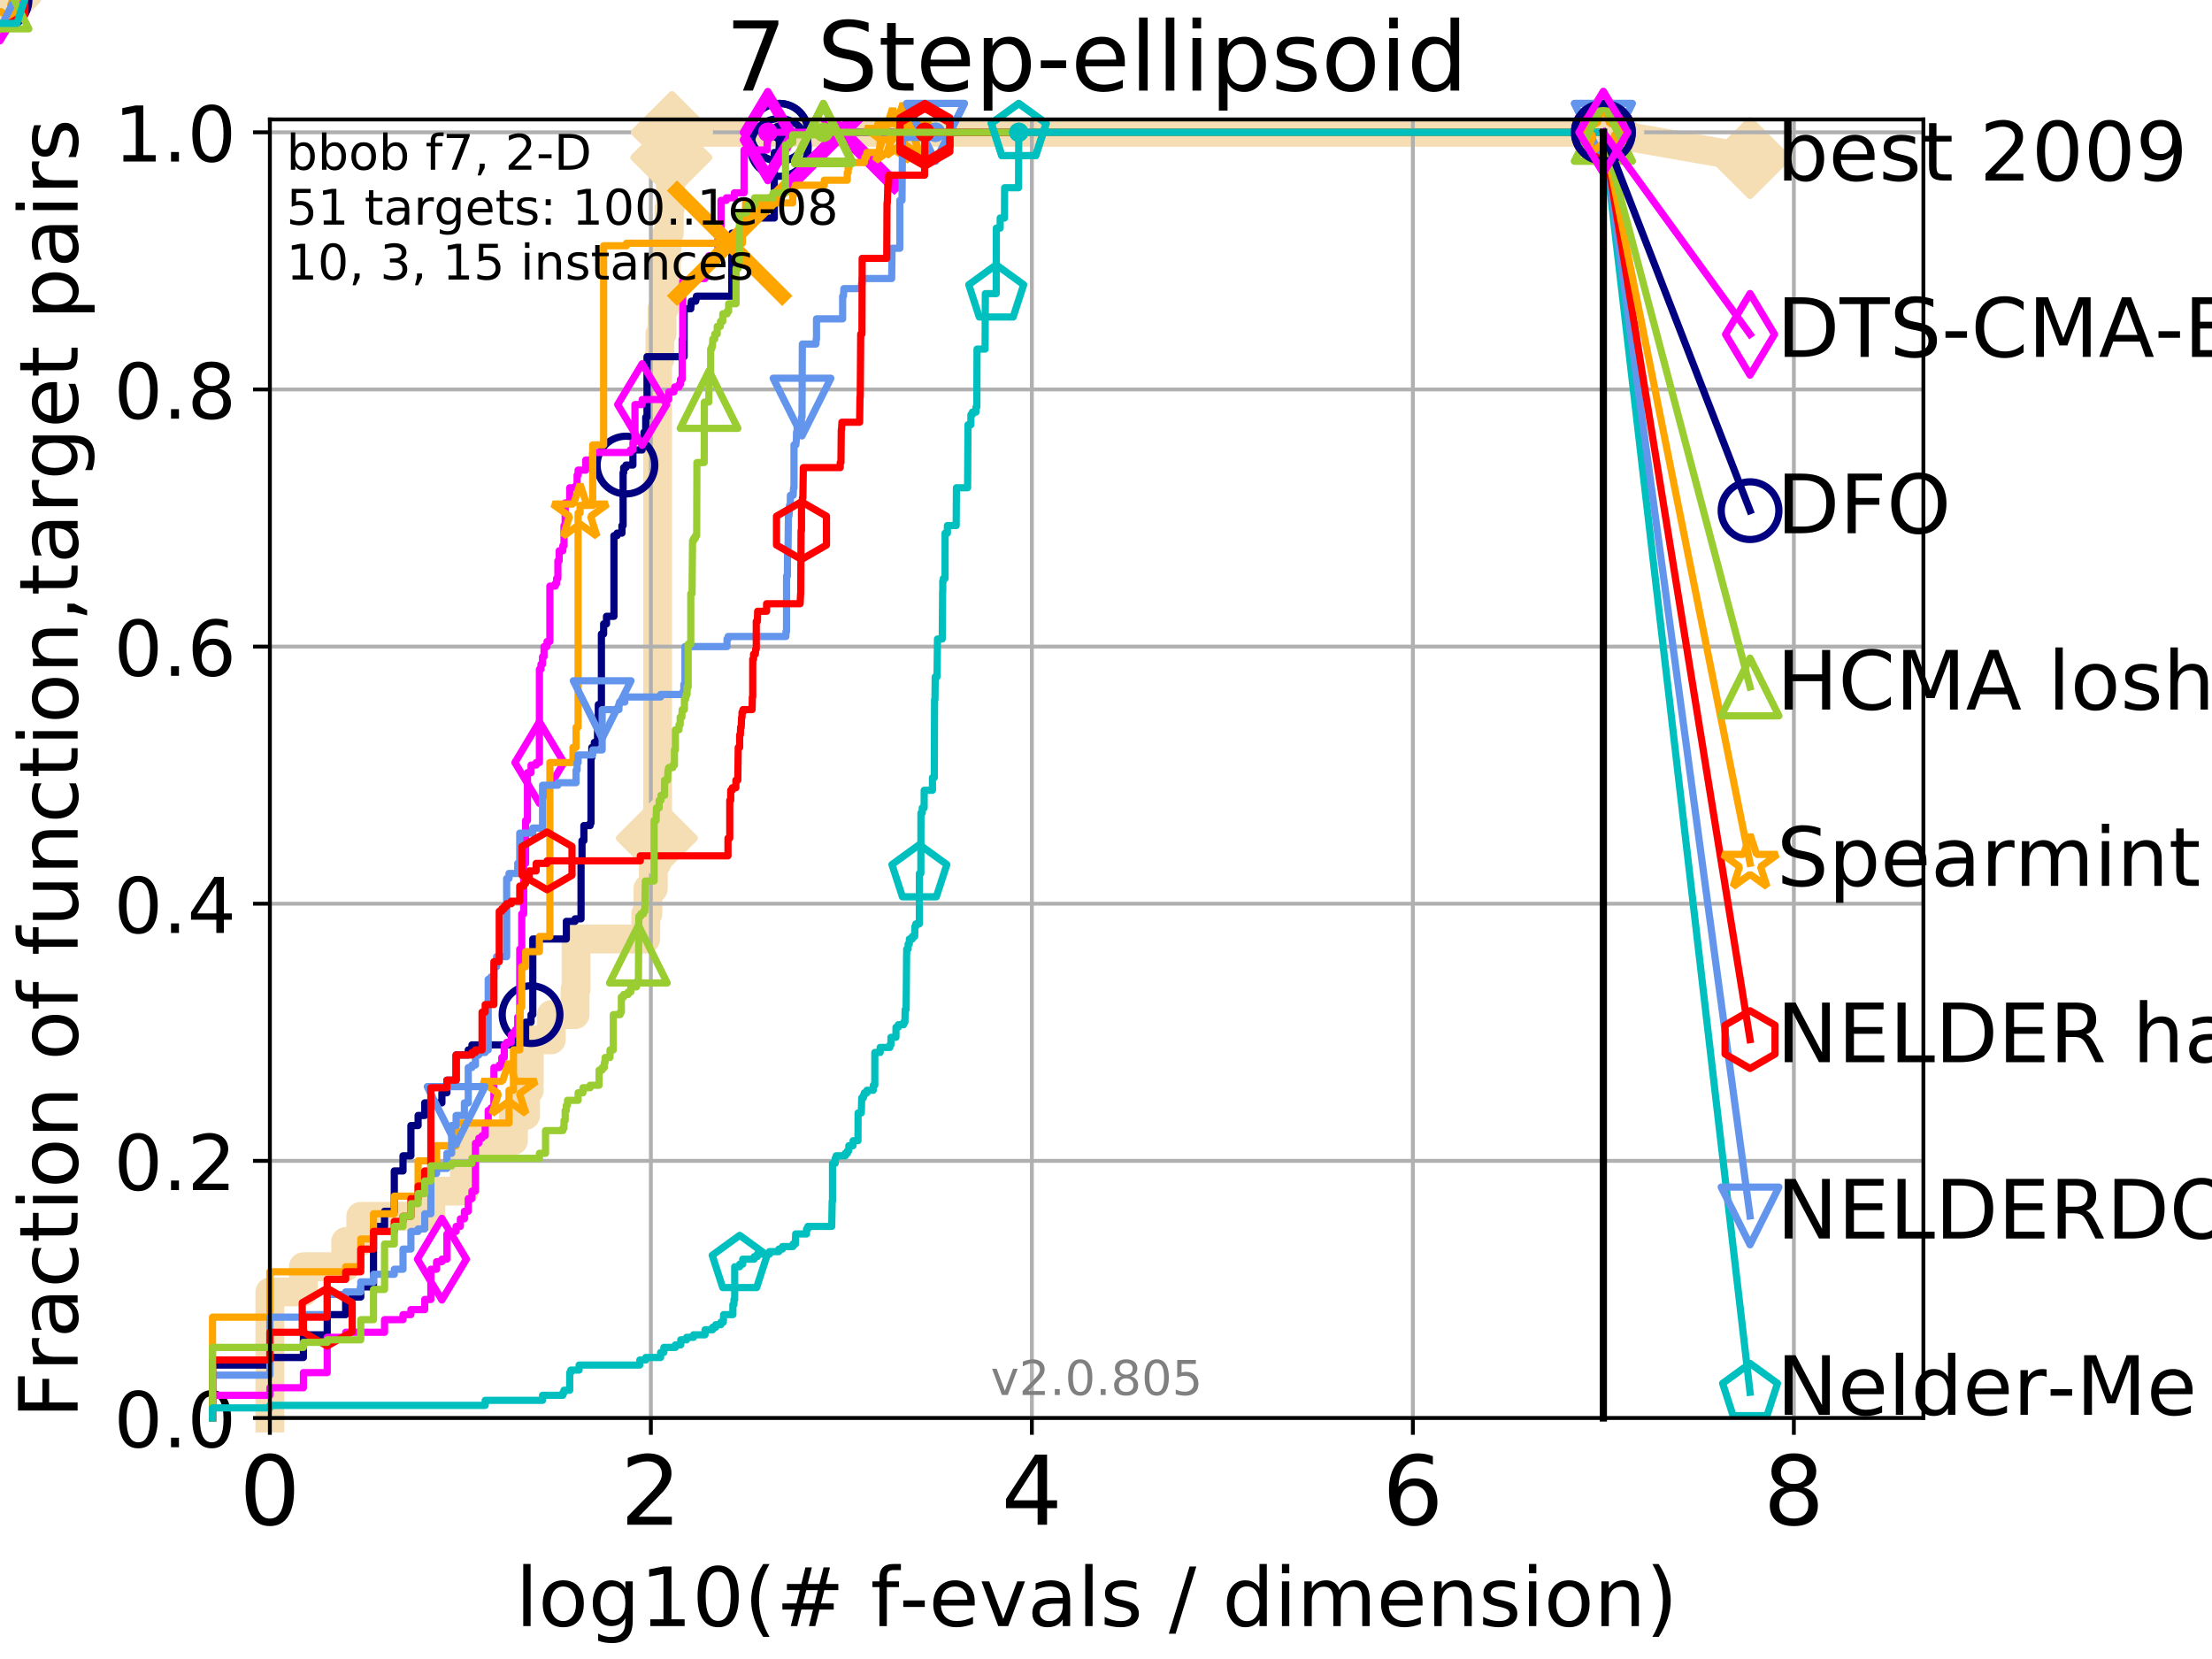 <?xml version="1.0" encoding="utf-8" standalone="no"?>
<!DOCTYPE svg PUBLIC "-//W3C//DTD SVG 1.1//EN"
  "http://www.w3.org/Graphics/SVG/1.1/DTD/svg11.dtd">
<!-- Created with matplotlib (http://matplotlib.org/) -->
<svg height="345pt" version="1.1" viewBox="0 0 460 345" width="460pt" xmlns="http://www.w3.org/2000/svg" xmlns:xlink="http://www.w3.org/1999/xlink">
 <defs>
  <style type="text/css">
*{stroke-linecap:butt;stroke-linejoin:round;}
  </style>
 </defs>
 <g id="figure_1">
  <g id="patch_1">
   <path d="M 0 345.6 
L 460.8 345.6 
L 460.8 0 
L 0 0 
z
" style="fill:#ffffff;"/>
  </g>
  <g id="axes_1">
   <g id="patch_2">
    <path d="M 56.12 294.88 
L 399.984 294.88 
L 399.984 24.84 
L 56.12 24.84 
z
" style="fill:#ffffff;"/>
   </g>
   <g id="line2d_1">
    <path d="M 56.12 294.88 
L 56.12 268.668 
L 63.096 268.668 
L 63.096 263.425 
L 71.885 263.425 
L 71.885 258.183 
L 75.021 258.183 
L 75.021 252.94 
L 89.599 252.94 
L 89.599 247.698 
L 96.575 247.698 
L 96.575 237.213 
L 106.779 237.213 
L 106.779 231.97 
L 109.301 231.97 
L 109.301 226.728 
L 110.066 226.728 
L 110.066 216.243 
L 114.637 216.243 
L 114.637 211 
L 119.587 211 
L 119.587 205.758 
L 119.8 205.758 
L 119.8 195.273 
L 134.287 195.273 
L 134.287 190.03 
L 134.738 190.03 
L 134.738 184.788 
L 135.86 184.788 
L 135.86 179.546 
L 136.596 179.546 
L 136.596 174.303 
L 136.755 174.303 
L 136.755 74.696 
L 137.224 74.696 
L 137.224 69.453 
L 137.681 69.453 
L 137.681 64.211 
L 138.126 64.211 
L 138.126 58.969 
L 138.56 58.969 
L 138.56 53.726 
L 138.702 53.726 
L 138.702 48.484 
L 139.19 48.484 
L 139.19 43.241 
L 139.396 43.241 
L 139.396 37.999 
L 139.599 37.999 
L 139.599 32.756 
L 139.732 32.756 
L 139.732 27.514 
L 333.43 27.514 
" style="fill:none;stroke:#f5deb3;stroke-linecap:square;stroke-width:6;"/>
   </g>
   <g id="line2d_2">
    <path d="M 0 0 
" style="fill:none;stroke:#f5deb3;stroke-linecap:square;stroke-width:6;"/>
    <defs>
     <path d="M -0 7.778 
L 7.778 0 
L 0 -7.778 
L -7.778 -0 
z
" id="mb370294a94" style="stroke:#f5deb3;stroke-linejoin:miter;stroke-width:1.5;"/>
    </defs>
    <g>
     <use style="fill:#f5deb3;stroke:#f5deb3;stroke-linejoin:miter;stroke-width:1.5;" x="0" xlink:href="#mb370294a94" y="0"/>
    </g>
   </g>
   <g id="line2d_3">
    <path d="M 333.43 27.514 
L 363.934 32.861 
" style="fill:none;stroke:#f5deb3;stroke-linecap:square;stroke-width:6;"/>
    <g>
     <use style="fill:#f5deb3;stroke:#f5deb3;stroke-linejoin:miter;stroke-width:1.5;" x="333.43" xlink:href="#mb370294a94" y="27.514"/>
     <use style="fill:#f5deb3;stroke:#f5deb3;stroke-linejoin:miter;stroke-width:1.5;" x="363.934" xlink:href="#mb370294a94" y="32.861"/>
    </g>
   </g>
   <g id="matplotlib.axis_1">
    <g id="xtick_1">
     <g id="line2d_4">
      <path clip-path="url(#p4be192750a)" d="M 56.12 294.88 
L 56.12 24.84 
" style="fill:none;stroke:#b0b0b0;stroke-linecap:square;stroke-width:0.8;"/>
     </g>
     <g id="line2d_5">
      <defs>
       <path d="M 0 0 
L 0 3.5 
" id="m840410e728" style="stroke:#000000;stroke-width:0.8;"/>
      </defs>
      <g>
       <use style="stroke:#000000;stroke-width:0.8;" x="56.12" xlink:href="#m840410e728" y="294.88"/>
      </g>
     </g>
     <g id="text_1">
      <!-- 0 -->
      <defs>
       <path d="M 31.781 66.406 
Q 24.172 66.406 20.328 58.906 
Q 16.5 51.422 16.5 36.375 
Q 16.5 21.391 20.328 13.891 
Q 24.172 6.391 31.781 6.391 
Q 39.453 6.391 43.281 13.891 
Q 47.125 21.391 47.125 36.375 
Q 47.125 51.422 43.281 58.906 
Q 39.453 66.406 31.781 66.406 
z
M 31.781 74.219 
Q 44.047 74.219 50.516 64.516 
Q 56.984 54.828 56.984 36.375 
Q 56.984 17.969 50.516 8.266 
Q 44.047 -1.422 31.781 -1.422 
Q 19.531 -1.422 13.062 8.266 
Q 6.594 17.969 6.594 36.375 
Q 6.594 54.828 13.062 64.516 
Q 19.531 74.219 31.781 74.219 
z
" id="DejaVuSans-30"/>
      </defs>
      <g transform="translate(49.758 317.077)scale(0.2 -0.2)">
       <use xlink:href="#DejaVuSans-30"/>
      </g>
     </g>
    </g>
    <g id="xtick_2">
     <g id="line2d_6">
      <path clip-path="url(#p4be192750a)" d="M 135.351 294.88 
L 135.351 24.84 
" style="fill:none;stroke:#b0b0b0;stroke-linecap:square;stroke-width:0.8;"/>
     </g>
     <g id="line2d_7">
      <g>
       <use style="stroke:#000000;stroke-width:0.8;" x="135.351" xlink:href="#m840410e728" y="294.88"/>
      </g>
     </g>
     <g id="text_2">
      <!-- 2 -->
      <defs>
       <path d="M 19.188 8.297 
L 53.609 8.297 
L 53.609 0 
L 7.328 0 
L 7.328 8.297 
Q 12.938 14.109 22.625 23.891 
Q 32.328 33.688 34.812 36.531 
Q 39.547 41.844 41.422 45.531 
Q 43.312 49.219 43.312 52.781 
Q 43.312 58.594 39.234 62.25 
Q 35.156 65.922 28.609 65.922 
Q 23.969 65.922 18.812 64.312 
Q 13.672 62.703 7.812 59.422 
L 7.812 69.391 
Q 13.766 71.781 18.938 73 
Q 24.125 74.219 28.422 74.219 
Q 39.75 74.219 46.484 68.547 
Q 53.219 62.891 53.219 53.422 
Q 53.219 48.922 51.531 44.891 
Q 49.859 40.875 45.406 35.406 
Q 44.188 33.984 37.641 27.219 
Q 31.109 20.453 19.188 8.297 
z
" id="DejaVuSans-32"/>
      </defs>
      <g transform="translate(128.989 317.077)scale(0.2 -0.2)">
       <use xlink:href="#DejaVuSans-32"/>
      </g>
     </g>
    </g>
    <g id="xtick_3">
     <g id="line2d_8">
      <path clip-path="url(#p4be192750a)" d="M 214.583 294.88 
L 214.583 24.84 
" style="fill:none;stroke:#b0b0b0;stroke-linecap:square;stroke-width:0.8;"/>
     </g>
     <g id="line2d_9">
      <g>
       <use style="stroke:#000000;stroke-width:0.8;" x="214.583" xlink:href="#m840410e728" y="294.88"/>
      </g>
     </g>
     <g id="text_3">
      <!-- 4 -->
      <defs>
       <path d="M 37.797 64.312 
L 12.891 25.391 
L 37.797 25.391 
z
M 35.203 72.906 
L 47.609 72.906 
L 47.609 25.391 
L 58.016 25.391 
L 58.016 17.188 
L 47.609 17.188 
L 47.609 0 
L 37.797 0 
L 37.797 17.188 
L 4.891 17.188 
L 4.891 26.703 
z
" id="DejaVuSans-34"/>
      </defs>
      <g transform="translate(208.22 317.077)scale(0.2 -0.2)">
       <use xlink:href="#DejaVuSans-34"/>
      </g>
     </g>
    </g>
    <g id="xtick_4">
     <g id="line2d_10">
      <path clip-path="url(#p4be192750a)" d="M 293.814 294.88 
L 293.814 24.84 
" style="fill:none;stroke:#b0b0b0;stroke-linecap:square;stroke-width:0.8;"/>
     </g>
     <g id="line2d_11">
      <g>
       <use style="stroke:#000000;stroke-width:0.8;" x="293.814" xlink:href="#m840410e728" y="294.88"/>
      </g>
     </g>
     <g id="text_4">
      <!-- 6 -->
      <defs>
       <path d="M 33.016 40.375 
Q 26.375 40.375 22.484 35.828 
Q 18.609 31.297 18.609 23.391 
Q 18.609 15.531 22.484 10.953 
Q 26.375 6.391 33.016 6.391 
Q 39.656 6.391 43.531 10.953 
Q 47.406 15.531 47.406 23.391 
Q 47.406 31.297 43.531 35.828 
Q 39.656 40.375 33.016 40.375 
z
M 52.594 71.297 
L 52.594 62.312 
Q 48.875 64.062 45.094 64.984 
Q 41.312 65.922 37.594 65.922 
Q 27.828 65.922 22.672 59.328 
Q 17.531 52.734 16.797 39.406 
Q 19.672 43.656 24.016 45.922 
Q 28.375 48.188 33.594 48.188 
Q 44.578 48.188 50.953 41.516 
Q 57.328 34.859 57.328 23.391 
Q 57.328 12.156 50.688 5.359 
Q 44.047 -1.422 33.016 -1.422 
Q 20.359 -1.422 13.672 8.266 
Q 6.984 17.969 6.984 36.375 
Q 6.984 53.656 15.188 63.938 
Q 23.391 74.219 37.203 74.219 
Q 40.922 74.219 44.703 73.484 
Q 48.484 72.75 52.594 71.297 
z
" id="DejaVuSans-36"/>
      </defs>
      <g transform="translate(287.452 317.077)scale(0.2 -0.2)">
       <use xlink:href="#DejaVuSans-36"/>
      </g>
     </g>
    </g>
    <g id="xtick_5">
     <g id="line2d_12">
      <path clip-path="url(#p4be192750a)" d="M 373.045 294.88 
L 373.045 24.84 
" style="fill:none;stroke:#b0b0b0;stroke-linecap:square;stroke-width:0.8;"/>
     </g>
     <g id="line2d_13">
      <g>
       <use style="stroke:#000000;stroke-width:0.8;" x="373.045" xlink:href="#m840410e728" y="294.88"/>
      </g>
     </g>
     <g id="text_5">
      <!-- 8 -->
      <defs>
       <path d="M 31.781 34.625 
Q 24.75 34.625 20.719 30.859 
Q 16.703 27.094 16.703 20.516 
Q 16.703 13.922 20.719 10.156 
Q 24.75 6.391 31.781 6.391 
Q 38.812 6.391 42.859 10.172 
Q 46.922 13.969 46.922 20.516 
Q 46.922 27.094 42.891 30.859 
Q 38.875 34.625 31.781 34.625 
z
M 21.922 38.812 
Q 15.578 40.375 12.031 44.719 
Q 8.5 49.078 8.5 55.328 
Q 8.5 64.062 14.719 69.141 
Q 20.953 74.219 31.781 74.219 
Q 42.672 74.219 48.875 69.141 
Q 55.078 64.062 55.078 55.328 
Q 55.078 49.078 51.531 44.719 
Q 48 40.375 41.703 38.812 
Q 48.828 37.156 52.797 32.312 
Q 56.781 27.484 56.781 20.516 
Q 56.781 9.906 50.312 4.234 
Q 43.844 -1.422 31.781 -1.422 
Q 19.734 -1.422 13.25 4.234 
Q 6.781 9.906 6.781 20.516 
Q 6.781 27.484 10.781 32.312 
Q 14.797 37.156 21.922 38.812 
z
M 18.312 54.391 
Q 18.312 48.734 21.844 45.562 
Q 25.391 42.391 31.781 42.391 
Q 38.141 42.391 41.719 45.562 
Q 45.312 48.734 45.312 54.391 
Q 45.312 60.062 41.719 63.234 
Q 38.141 66.406 31.781 66.406 
Q 25.391 66.406 21.844 63.234 
Q 18.312 60.062 18.312 54.391 
z
" id="DejaVuSans-38"/>
      </defs>
      <g transform="translate(366.683 317.077)scale(0.2 -0.2)">
       <use xlink:href="#DejaVuSans-38"/>
      </g>
     </g>
    </g>
    <g id="text_6">
     <!-- log10(# f-evals / dimension) -->
     <defs>
      <path d="M 9.422 75.984 
L 18.406 75.984 
L 18.406 0 
L 9.422 0 
z
" id="DejaVuSans-6c"/>
      <path d="M 30.609 48.391 
Q 23.391 48.391 19.188 42.75 
Q 14.984 37.109 14.984 27.297 
Q 14.984 17.484 19.156 11.844 
Q 23.344 6.203 30.609 6.203 
Q 37.797 6.203 41.984 11.859 
Q 46.188 17.531 46.188 27.297 
Q 46.188 37.016 41.984 42.703 
Q 37.797 48.391 30.609 48.391 
z
M 30.609 56 
Q 42.328 56 49.016 48.375 
Q 55.719 40.766 55.719 27.297 
Q 55.719 13.875 49.016 6.219 
Q 42.328 -1.422 30.609 -1.422 
Q 18.844 -1.422 12.172 6.219 
Q 5.516 13.875 5.516 27.297 
Q 5.516 40.766 12.172 48.375 
Q 18.844 56 30.609 56 
z
" id="DejaVuSans-6f"/>
      <path d="M 45.406 27.984 
Q 45.406 37.75 41.375 43.109 
Q 37.359 48.484 30.078 48.484 
Q 22.859 48.484 18.828 43.109 
Q 14.797 37.75 14.797 27.984 
Q 14.797 18.266 18.828 12.891 
Q 22.859 7.516 30.078 7.516 
Q 37.359 7.516 41.375 12.891 
Q 45.406 18.266 45.406 27.984 
z
M 54.391 6.781 
Q 54.391 -7.172 48.188 -13.984 
Q 42 -20.797 29.203 -20.797 
Q 24.469 -20.797 20.266 -20.094 
Q 16.062 -19.391 12.109 -17.922 
L 12.109 -9.188 
Q 16.062 -11.328 19.922 -12.344 
Q 23.781 -13.375 27.781 -13.375 
Q 36.625 -13.375 41.016 -8.766 
Q 45.406 -4.156 45.406 5.172 
L 45.406 9.625 
Q 42.625 4.781 38.281 2.391 
Q 33.938 0 27.875 0 
Q 17.828 0 11.672 7.656 
Q 5.516 15.328 5.516 27.984 
Q 5.516 40.672 11.672 48.328 
Q 17.828 56 27.875 56 
Q 33.938 56 38.281 53.609 
Q 42.625 51.219 45.406 46.391 
L 45.406 54.688 
L 54.391 54.688 
z
" id="DejaVuSans-67"/>
      <path d="M 12.406 8.297 
L 28.516 8.297 
L 28.516 63.922 
L 10.984 60.406 
L 10.984 69.391 
L 28.422 72.906 
L 38.281 72.906 
L 38.281 8.297 
L 54.391 8.297 
L 54.391 0 
L 12.406 0 
z
" id="DejaVuSans-31"/>
      <path d="M 31 75.875 
Q 24.469 64.656 21.281 53.656 
Q 18.109 42.672 18.109 31.391 
Q 18.109 20.125 21.312 9.062 
Q 24.516 -2 31 -13.188 
L 23.188 -13.188 
Q 15.875 -1.703 12.234 9.375 
Q 8.594 20.453 8.594 31.391 
Q 8.594 42.281 12.203 53.312 
Q 15.828 64.359 23.188 75.875 
z
" id="DejaVuSans-28"/>
      <path d="M 51.125 44 
L 36.922 44 
L 32.812 27.688 
L 47.125 27.688 
z
M 43.797 71.781 
L 38.719 51.516 
L 52.984 51.516 
L 58.109 71.781 
L 65.922 71.781 
L 60.891 51.516 
L 76.125 51.516 
L 76.125 44 
L 58.984 44 
L 54.984 27.688 
L 70.516 27.688 
L 70.516 20.219 
L 53.078 20.219 
L 48 0 
L 40.188 0 
L 45.219 20.219 
L 30.906 20.219 
L 25.875 0 
L 18.016 0 
L 23.094 20.219 
L 7.719 20.219 
L 7.719 27.688 
L 24.906 27.688 
L 29 44 
L 13.281 44 
L 13.281 51.516 
L 30.906 51.516 
L 35.891 71.781 
z
" id="DejaVuSans-23"/>
      <path id="DejaVuSans-20"/>
      <path d="M 37.109 75.984 
L 37.109 68.5 
L 28.516 68.5 
Q 23.688 68.5 21.797 66.547 
Q 19.922 64.594 19.922 59.516 
L 19.922 54.688 
L 34.719 54.688 
L 34.719 47.703 
L 19.922 47.703 
L 19.922 0 
L 10.891 0 
L 10.891 47.703 
L 2.297 47.703 
L 2.297 54.688 
L 10.891 54.688 
L 10.891 58.5 
Q 10.891 67.625 15.141 71.797 
Q 19.391 75.984 28.609 75.984 
z
" id="DejaVuSans-66"/>
      <path d="M 4.891 31.391 
L 31.203 31.391 
L 31.203 23.391 
L 4.891 23.391 
z
" id="DejaVuSans-2d"/>
      <path d="M 56.203 29.594 
L 56.203 25.203 
L 14.891 25.203 
Q 15.484 15.922 20.484 11.062 
Q 25.484 6.203 34.422 6.203 
Q 39.594 6.203 44.453 7.469 
Q 49.312 8.734 54.109 11.281 
L 54.109 2.781 
Q 49.266 0.734 44.188 -0.344 
Q 39.109 -1.422 33.891 -1.422 
Q 20.797 -1.422 13.156 6.188 
Q 5.516 13.812 5.516 26.812 
Q 5.516 40.234 12.766 48.109 
Q 20.016 56 32.328 56 
Q 43.359 56 49.781 48.891 
Q 56.203 41.797 56.203 29.594 
z
M 47.219 32.234 
Q 47.125 39.594 43.094 43.984 
Q 39.062 48.391 32.422 48.391 
Q 24.906 48.391 20.391 44.141 
Q 15.875 39.891 15.188 32.172 
z
" id="DejaVuSans-65"/>
      <path d="M 2.984 54.688 
L 12.5 54.688 
L 29.594 8.797 
L 46.688 54.688 
L 56.203 54.688 
L 35.688 0 
L 23.484 0 
z
" id="DejaVuSans-76"/>
      <path d="M 34.281 27.484 
Q 23.391 27.484 19.188 25 
Q 14.984 22.516 14.984 16.5 
Q 14.984 11.719 18.141 8.906 
Q 21.297 6.109 26.703 6.109 
Q 34.188 6.109 38.703 11.406 
Q 43.219 16.703 43.219 25.484 
L 43.219 27.484 
z
M 52.203 31.203 
L 52.203 0 
L 43.219 0 
L 43.219 8.297 
Q 40.141 3.328 35.547 0.953 
Q 30.953 -1.422 24.312 -1.422 
Q 15.922 -1.422 10.953 3.297 
Q 6 8.016 6 15.922 
Q 6 25.141 12.172 29.828 
Q 18.359 34.516 30.609 34.516 
L 43.219 34.516 
L 43.219 35.406 
Q 43.219 41.609 39.141 45 
Q 35.062 48.391 27.688 48.391 
Q 23 48.391 18.547 47.266 
Q 14.109 46.141 10.016 43.891 
L 10.016 52.203 
Q 14.938 54.109 19.578 55.047 
Q 24.219 56 28.609 56 
Q 40.484 56 46.344 49.844 
Q 52.203 43.703 52.203 31.203 
z
" id="DejaVuSans-61"/>
      <path d="M 44.281 53.078 
L 44.281 44.578 
Q 40.484 46.531 36.375 47.5 
Q 32.281 48.484 27.875 48.484 
Q 21.188 48.484 17.844 46.438 
Q 14.5 44.391 14.5 40.281 
Q 14.5 37.156 16.891 35.375 
Q 19.281 33.594 26.516 31.984 
L 29.594 31.297 
Q 39.156 29.25 43.188 25.516 
Q 47.219 21.781 47.219 15.094 
Q 47.219 7.469 41.188 3.016 
Q 35.156 -1.422 24.609 -1.422 
Q 20.219 -1.422 15.453 -0.562 
Q 10.688 0.297 5.422 2 
L 5.422 11.281 
Q 10.406 8.688 15.234 7.391 
Q 20.062 6.109 24.812 6.109 
Q 31.156 6.109 34.562 8.281 
Q 37.984 10.453 37.984 14.406 
Q 37.984 18.062 35.516 20.016 
Q 33.062 21.969 24.703 23.781 
L 21.578 24.516 
Q 13.234 26.266 9.516 29.906 
Q 5.812 33.547 5.812 39.891 
Q 5.812 47.609 11.281 51.797 
Q 16.75 56 26.812 56 
Q 31.781 56 36.172 55.266 
Q 40.578 54.547 44.281 53.078 
z
" id="DejaVuSans-73"/>
      <path d="M 25.391 72.906 
L 33.688 72.906 
L 8.297 -9.281 
L 0 -9.281 
z
" id="DejaVuSans-2f"/>
      <path d="M 45.406 46.391 
L 45.406 75.984 
L 54.391 75.984 
L 54.391 0 
L 45.406 0 
L 45.406 8.203 
Q 42.578 3.328 38.25 0.953 
Q 33.938 -1.422 27.875 -1.422 
Q 17.969 -1.422 11.734 6.484 
Q 5.516 14.406 5.516 27.297 
Q 5.516 40.188 11.734 48.094 
Q 17.969 56 27.875 56 
Q 33.938 56 38.25 53.625 
Q 42.578 51.266 45.406 46.391 
z
M 14.797 27.297 
Q 14.797 17.391 18.875 11.75 
Q 22.953 6.109 30.078 6.109 
Q 37.203 6.109 41.297 11.75 
Q 45.406 17.391 45.406 27.297 
Q 45.406 37.203 41.297 42.844 
Q 37.203 48.484 30.078 48.484 
Q 22.953 48.484 18.875 42.844 
Q 14.797 37.203 14.797 27.297 
z
" id="DejaVuSans-64"/>
      <path d="M 9.422 54.688 
L 18.406 54.688 
L 18.406 0 
L 9.422 0 
z
M 9.422 75.984 
L 18.406 75.984 
L 18.406 64.594 
L 9.422 64.594 
z
" id="DejaVuSans-69"/>
      <path d="M 52 44.188 
Q 55.375 50.25 60.062 53.125 
Q 64.75 56 71.094 56 
Q 79.641 56 84.281 50.016 
Q 88.922 44.047 88.922 33.016 
L 88.922 0 
L 79.891 0 
L 79.891 32.719 
Q 79.891 40.578 77.094 44.375 
Q 74.312 48.188 68.609 48.188 
Q 61.625 48.188 57.562 43.547 
Q 53.516 38.922 53.516 30.906 
L 53.516 0 
L 44.484 0 
L 44.484 32.719 
Q 44.484 40.625 41.703 44.406 
Q 38.922 48.188 33.109 48.188 
Q 26.219 48.188 22.156 43.531 
Q 18.109 38.875 18.109 30.906 
L 18.109 0 
L 9.078 0 
L 9.078 54.688 
L 18.109 54.688 
L 18.109 46.188 
Q 21.188 51.219 25.484 53.609 
Q 29.781 56 35.688 56 
Q 41.656 56 45.828 52.969 
Q 50 49.953 52 44.188 
z
" id="DejaVuSans-6d"/>
      <path d="M 54.891 33.016 
L 54.891 0 
L 45.906 0 
L 45.906 32.719 
Q 45.906 40.484 42.875 44.328 
Q 39.844 48.188 33.797 48.188 
Q 26.516 48.188 22.312 43.547 
Q 18.109 38.922 18.109 30.906 
L 18.109 0 
L 9.078 0 
L 9.078 54.688 
L 18.109 54.688 
L 18.109 46.188 
Q 21.344 51.125 25.703 53.562 
Q 30.078 56 35.797 56 
Q 45.219 56 50.047 50.172 
Q 54.891 44.344 54.891 33.016 
z
" id="DejaVuSans-6e"/>
      <path d="M 8.016 75.875 
L 15.828 75.875 
Q 23.141 64.359 26.781 53.312 
Q 30.422 42.281 30.422 31.391 
Q 30.422 20.453 26.781 9.375 
Q 23.141 -1.703 15.828 -13.188 
L 8.016 -13.188 
Q 14.5 -2 17.703 9.062 
Q 20.906 20.125 20.906 31.391 
Q 20.906 42.672 17.703 53.656 
Q 14.5 64.656 8.016 75.875 
z
" id="DejaVuSans-29"/>
     </defs>
     <g transform="translate(107.211 338.154)scale(0.17 -0.17)">
      <use xlink:href="#DejaVuSans-6c"/>
      <use x="27.783" xlink:href="#DejaVuSans-6f"/>
      <use x="88.965" xlink:href="#DejaVuSans-67"/>
      <use x="152.441" xlink:href="#DejaVuSans-31"/>
      <use x="216.064" xlink:href="#DejaVuSans-30"/>
      <use x="279.688" xlink:href="#DejaVuSans-28"/>
      <use x="318.701" xlink:href="#DejaVuSans-23"/>
      <use x="402.49" xlink:href="#DejaVuSans-20"/>
      <use x="434.277" xlink:href="#DejaVuSans-66"/>
      <use x="469.404" xlink:href="#DejaVuSans-2d"/>
      <use x="505.488" xlink:href="#DejaVuSans-65"/>
      <use x="567.012" xlink:href="#DejaVuSans-76"/>
      <use x="626.191" xlink:href="#DejaVuSans-61"/>
      <use x="687.471" xlink:href="#DejaVuSans-6c"/>
      <use x="715.254" xlink:href="#DejaVuSans-73"/>
      <use x="767.354" xlink:href="#DejaVuSans-20"/>
      <use x="799.141" xlink:href="#DejaVuSans-2f"/>
      <use x="832.832" xlink:href="#DejaVuSans-20"/>
      <use x="864.619" xlink:href="#DejaVuSans-64"/>
      <use x="928.096" xlink:href="#DejaVuSans-69"/>
      <use x="955.879" xlink:href="#DejaVuSans-6d"/>
      <use x="1053.291" xlink:href="#DejaVuSans-65"/>
      <use x="1114.814" xlink:href="#DejaVuSans-6e"/>
      <use x="1178.193" xlink:href="#DejaVuSans-73"/>
      <use x="1230.293" xlink:href="#DejaVuSans-69"/>
      <use x="1258.076" xlink:href="#DejaVuSans-6f"/>
      <use x="1319.258" xlink:href="#DejaVuSans-6e"/>
      <use x="1382.637" xlink:href="#DejaVuSans-29"/>
     </g>
    </g>
   </g>
   <g id="matplotlib.axis_2">
    <g id="ytick_1">
     <g id="line2d_14">
      <path clip-path="url(#p4be192750a)" d="M 56.12 294.88 
L 399.984 294.88 
" style="fill:none;stroke:#b0b0b0;stroke-linecap:square;stroke-width:0.8;"/>
     </g>
     <g id="line2d_15">
      <defs>
       <path d="M 0 0 
L -3.5 0 
" id="m862d22dc68" style="stroke:#000000;stroke-width:0.8;"/>
      </defs>
      <g>
       <use style="stroke:#000000;stroke-width:0.8;" x="56.12" xlink:href="#m862d22dc68" y="294.88"/>
      </g>
     </g>
     <g id="text_7">
      <!-- 0.0 -->
      <defs>
       <path d="M 10.688 12.406 
L 21 12.406 
L 21 0 
L 10.688 0 
z
" id="DejaVuSans-2e"/>
      </defs>
      <g transform="translate(23.675 300.959)scale(0.16 -0.16)">
       <use xlink:href="#DejaVuSans-30"/>
       <use x="63.623" xlink:href="#DejaVuSans-2e"/>
       <use x="95.41" xlink:href="#DejaVuSans-30"/>
      </g>
     </g>
    </g>
    <g id="ytick_2">
     <g id="line2d_16">
      <path clip-path="url(#p4be192750a)" d="M 56.12 241.407 
L 399.984 241.407 
" style="fill:none;stroke:#b0b0b0;stroke-linecap:square;stroke-width:0.8;"/>
     </g>
     <g id="line2d_17">
      <g>
       <use style="stroke:#000000;stroke-width:0.8;" x="56.12" xlink:href="#m862d22dc68" y="241.407"/>
      </g>
     </g>
     <g id="text_8">
      <!-- 0.2 -->
      <g transform="translate(23.675 247.485)scale(0.16 -0.16)">
       <use xlink:href="#DejaVuSans-30"/>
       <use x="63.623" xlink:href="#DejaVuSans-2e"/>
       <use x="95.41" xlink:href="#DejaVuSans-32"/>
      </g>
     </g>
    </g>
    <g id="ytick_3">
     <g id="line2d_18">
      <path clip-path="url(#p4be192750a)" d="M 56.12 187.933 
L 399.984 187.933 
" style="fill:none;stroke:#b0b0b0;stroke-linecap:square;stroke-width:0.8;"/>
     </g>
     <g id="line2d_19">
      <g>
       <use style="stroke:#000000;stroke-width:0.8;" x="56.12" xlink:href="#m862d22dc68" y="187.933"/>
      </g>
     </g>
     <g id="text_9">
      <!-- 0.4 -->
      <g transform="translate(23.675 194.012)scale(0.16 -0.16)">
       <use xlink:href="#DejaVuSans-30"/>
       <use x="63.623" xlink:href="#DejaVuSans-2e"/>
       <use x="95.41" xlink:href="#DejaVuSans-34"/>
      </g>
     </g>
    </g>
    <g id="ytick_4">
     <g id="line2d_20">
      <path clip-path="url(#p4be192750a)" d="M 56.12 134.46 
L 399.984 134.46 
" style="fill:none;stroke:#b0b0b0;stroke-linecap:square;stroke-width:0.8;"/>
     </g>
     <g id="line2d_21">
      <g>
       <use style="stroke:#000000;stroke-width:0.8;" x="56.12" xlink:href="#m862d22dc68" y="134.46"/>
      </g>
     </g>
     <g id="text_10">
      <!-- 0.6 -->
      <g transform="translate(23.675 140.539)scale(0.16 -0.16)">
       <use xlink:href="#DejaVuSans-30"/>
       <use x="63.623" xlink:href="#DejaVuSans-2e"/>
       <use x="95.41" xlink:href="#DejaVuSans-36"/>
      </g>
     </g>
    </g>
    <g id="ytick_5">
     <g id="line2d_22">
      <path clip-path="url(#p4be192750a)" d="M 56.12 80.987 
L 399.984 80.987 
" style="fill:none;stroke:#b0b0b0;stroke-linecap:square;stroke-width:0.8;"/>
     </g>
     <g id="line2d_23">
      <g>
       <use style="stroke:#000000;stroke-width:0.8;" x="56.12" xlink:href="#m862d22dc68" y="80.987"/>
      </g>
     </g>
     <g id="text_11">
      <!-- 0.8 -->
      <g transform="translate(23.675 87.066)scale(0.16 -0.16)">
       <use xlink:href="#DejaVuSans-30"/>
       <use x="63.623" xlink:href="#DejaVuSans-2e"/>
       <use x="95.41" xlink:href="#DejaVuSans-38"/>
      </g>
     </g>
    </g>
    <g id="ytick_6">
     <g id="line2d_24">
      <path clip-path="url(#p4be192750a)" d="M 56.12 27.514 
L 399.984 27.514 
" style="fill:none;stroke:#b0b0b0;stroke-linecap:square;stroke-width:0.8;"/>
     </g>
     <g id="line2d_25">
      <g>
       <use style="stroke:#000000;stroke-width:0.8;" x="56.12" xlink:href="#m862d22dc68" y="27.514"/>
      </g>
     </g>
     <g id="text_12">
      <!-- 1.0 -->
      <g transform="translate(23.675 33.592)scale(0.16 -0.16)">
       <use xlink:href="#DejaVuSans-31"/>
       <use x="63.623" xlink:href="#DejaVuSans-2e"/>
       <use x="95.41" xlink:href="#DejaVuSans-30"/>
      </g>
     </g>
    </g>
    <g id="text_13">
     <!-- Fraction of function,target pairs -->
     <defs>
      <path d="M 9.812 72.906 
L 51.703 72.906 
L 51.703 64.594 
L 19.672 64.594 
L 19.672 43.109 
L 48.578 43.109 
L 48.578 34.812 
L 19.672 34.812 
L 19.672 0 
L 9.812 0 
z
" id="DejaVuSans-46"/>
      <path d="M 41.109 46.297 
Q 39.594 47.172 37.812 47.578 
Q 36.031 48 33.891 48 
Q 26.266 48 22.188 43.047 
Q 18.109 38.094 18.109 28.812 
L 18.109 0 
L 9.078 0 
L 9.078 54.688 
L 18.109 54.688 
L 18.109 46.188 
Q 20.953 51.172 25.484 53.578 
Q 30.031 56 36.531 56 
Q 37.453 56 38.578 55.875 
Q 39.703 55.766 41.062 55.516 
z
" id="DejaVuSans-72"/>
      <path d="M 48.781 52.594 
L 48.781 44.188 
Q 44.969 46.297 41.141 47.344 
Q 37.312 48.391 33.406 48.391 
Q 24.656 48.391 19.812 42.844 
Q 14.984 37.312 14.984 27.297 
Q 14.984 17.281 19.812 11.734 
Q 24.656 6.203 33.406 6.203 
Q 37.312 6.203 41.141 7.25 
Q 44.969 8.297 48.781 10.406 
L 48.781 2.094 
Q 45.016 0.344 40.984 -0.531 
Q 36.969 -1.422 32.422 -1.422 
Q 20.062 -1.422 12.781 6.344 
Q 5.516 14.109 5.516 27.297 
Q 5.516 40.672 12.859 48.328 
Q 20.219 56 33.016 56 
Q 37.156 56 41.109 55.141 
Q 45.062 54.297 48.781 52.594 
z
" id="DejaVuSans-63"/>
      <path d="M 18.312 70.219 
L 18.312 54.688 
L 36.812 54.688 
L 36.812 47.703 
L 18.312 47.703 
L 18.312 18.016 
Q 18.312 11.328 20.141 9.422 
Q 21.969 7.516 27.594 7.516 
L 36.812 7.516 
L 36.812 0 
L 27.594 0 
Q 17.188 0 13.234 3.875 
Q 9.281 7.766 9.281 18.016 
L 9.281 47.703 
L 2.688 47.703 
L 2.688 54.688 
L 9.281 54.688 
L 9.281 70.219 
z
" id="DejaVuSans-74"/>
      <path d="M 8.5 21.578 
L 8.5 54.688 
L 17.484 54.688 
L 17.484 21.922 
Q 17.484 14.156 20.5 10.266 
Q 23.531 6.391 29.594 6.391 
Q 36.859 6.391 41.078 11.031 
Q 45.312 15.672 45.312 23.688 
L 45.312 54.688 
L 54.297 54.688 
L 54.297 0 
L 45.312 0 
L 45.312 8.406 
Q 42.047 3.422 37.719 1 
Q 33.406 -1.422 27.688 -1.422 
Q 18.266 -1.422 13.375 4.438 
Q 8.5 10.297 8.5 21.578 
z
M 31.109 56 
z
" id="DejaVuSans-75"/>
      <path d="M 11.719 12.406 
L 22.016 12.406 
L 22.016 4 
L 14.016 -11.625 
L 7.719 -11.625 
L 11.719 4 
z
" id="DejaVuSans-2c"/>
      <path d="M 18.109 8.203 
L 18.109 -20.797 
L 9.078 -20.797 
L 9.078 54.688 
L 18.109 54.688 
L 18.109 46.391 
Q 20.953 51.266 25.266 53.625 
Q 29.594 56 35.594 56 
Q 45.562 56 51.781 48.094 
Q 58.016 40.188 58.016 27.297 
Q 58.016 14.406 51.781 6.484 
Q 45.562 -1.422 35.594 -1.422 
Q 29.594 -1.422 25.266 0.953 
Q 20.953 3.328 18.109 8.203 
z
M 48.688 27.297 
Q 48.688 37.203 44.609 42.844 
Q 40.531 48.484 33.406 48.484 
Q 26.266 48.484 22.188 42.844 
Q 18.109 37.203 18.109 27.297 
Q 18.109 17.391 22.188 11.75 
Q 26.266 6.109 33.406 6.109 
Q 40.531 6.109 44.609 11.75 
Q 48.688 17.391 48.688 27.297 
z
" id="DejaVuSans-70"/>
     </defs>
     <g transform="translate(16.14 294.999)rotate(-90)scale(0.17 -0.17)">
      <use xlink:href="#DejaVuSans-46"/>
      <use x="57.41" xlink:href="#DejaVuSans-72"/>
      <use x="98.523" xlink:href="#DejaVuSans-61"/>
      <use x="159.803" xlink:href="#DejaVuSans-63"/>
      <use x="214.783" xlink:href="#DejaVuSans-74"/>
      <use x="253.992" xlink:href="#DejaVuSans-69"/>
      <use x="281.775" xlink:href="#DejaVuSans-6f"/>
      <use x="342.957" xlink:href="#DejaVuSans-6e"/>
      <use x="406.336" xlink:href="#DejaVuSans-20"/>
      <use x="438.123" xlink:href="#DejaVuSans-6f"/>
      <use x="499.305" xlink:href="#DejaVuSans-66"/>
      <use x="534.51" xlink:href="#DejaVuSans-20"/>
      <use x="566.297" xlink:href="#DejaVuSans-66"/>
      <use x="601.502" xlink:href="#DejaVuSans-75"/>
      <use x="664.881" xlink:href="#DejaVuSans-6e"/>
      <use x="728.26" xlink:href="#DejaVuSans-63"/>
      <use x="783.24" xlink:href="#DejaVuSans-74"/>
      <use x="822.449" xlink:href="#DejaVuSans-69"/>
      <use x="850.232" xlink:href="#DejaVuSans-6f"/>
      <use x="911.414" xlink:href="#DejaVuSans-6e"/>
      <use x="974.793" xlink:href="#DejaVuSans-2c"/>
      <use x="1006.58" xlink:href="#DejaVuSans-74"/>
      <use x="1045.789" xlink:href="#DejaVuSans-61"/>
      <use x="1107.068" xlink:href="#DejaVuSans-72"/>
      <use x="1148.166" xlink:href="#DejaVuSans-67"/>
      <use x="1211.643" xlink:href="#DejaVuSans-65"/>
      <use x="1273.166" xlink:href="#DejaVuSans-74"/>
      <use x="1312.375" xlink:href="#DejaVuSans-20"/>
      <use x="1344.162" xlink:href="#DejaVuSans-70"/>
      <use x="1407.639" xlink:href="#DejaVuSans-61"/>
      <use x="1468.918" xlink:href="#DejaVuSans-69"/>
      <use x="1496.701" xlink:href="#DejaVuSans-72"/>
      <use x="1537.814" xlink:href="#DejaVuSans-73"/>
     </g>
    </g>
   </g>
   <g id="line2d_26">
    <defs>
     <path d="M 0 1.5 
C 0.398 1.5 0.779 1.342 1.061 1.061 
C 1.342 0.779 1.5 0.398 1.5 0 
C 1.5 -0.398 1.342 -0.779 1.061 -1.061 
C 0.779 -1.342 0.398 -1.5 0 -1.5 
C -0.398 -1.5 -0.779 -1.342 -1.061 -1.061 
C -1.342 -0.779 -1.5 -0.398 -1.5 0 
C -1.5 0.398 -1.342 0.779 -1.061 1.061 
C -0.779 1.342 -0.398 1.5 0 1.5 
z
" id="m2091eb65a0" style="stroke:#f5deb3;"/>
    </defs>
    <g>
     <use style="fill:#f5deb3;stroke:#f5deb3;" x="139.732" xlink:href="#m2091eb65a0" y="27.514"/>
     <use style="fill:#f5deb3;stroke:#f5deb3;" x="139.732" xlink:href="#m2091eb65a0" y="27.514"/>
    </g>
   </g>
   <g id="line2d_27">
    <g>
     <use style="fill:#f5deb3;stroke:#f5deb3;stroke-linejoin:miter;stroke-width:1.5;" x="136.596" xlink:href="#mb370294a94" y="174.303"/>
     <use style="fill:#f5deb3;stroke:#f5deb3;stroke-linejoin:miter;stroke-width:1.5;" x="139.599" xlink:href="#mb370294a94" y="32.756"/>
     <use style="fill:#f5deb3;stroke:#f5deb3;stroke-linejoin:miter;stroke-width:1.5;" x="139.732" xlink:href="#mb370294a94" y="27.514"/>
     <use style="fill:#f5deb3;stroke:#f5deb3;stroke-linejoin:miter;stroke-width:1.5;" x="139.732" xlink:href="#mb370294a94" y="27.514"/>
     <use style="fill:#f5deb3;stroke:#f5deb3;stroke-linejoin:miter;stroke-width:1.5;" x="333.43" xlink:href="#mb370294a94" y="27.514"/>
    </g>
   </g>
   <g id="line2d_28">
    <defs>
     <path d="M 0 1.5 
C 0.398 1.5 0.779 1.342 1.061 1.061 
C 1.342 0.779 1.5 0.398 1.5 0 
C 1.5 -0.398 1.342 -0.779 1.061 -1.061 
C 0.779 -1.342 0.398 -1.5 0 -1.5 
C -0.398 -1.5 -0.779 -1.342 -1.061 -1.061 
C -1.342 -0.779 -1.5 -0.398 -1.5 0 
C -1.5 0.398 -1.342 0.779 -1.061 1.061 
C -0.779 1.342 -0.398 1.5 0 1.5 
z
" id="mbb1f2ae280" style="stroke:#000080;"/>
    </defs>
    <g>
     <use style="fill:#000080;stroke:#000080;" x="162.068" xlink:href="#mbb1f2ae280" y="27.514"/>
     <use style="fill:#000080;stroke:#000080;" x="162.068" xlink:href="#mbb1f2ae280" y="27.514"/>
    </g>
   </g>
   <g id="line2d_29">
    <path d="M 44.194 294.88 
L 44.194 283.871 
L 56.12 283.871 
L 56.12 282.298 
L 63.096 282.298 
L 63.096 277.58 
L 68.046 277.58 
L 68.046 273.386 
L 71.885 273.386 
L 71.885 269.716 
L 75.021 269.716 
L 75.021 267.619 
L 77.674 267.619 
L 77.674 255.037 
L 79.971 255.037 
L 79.971 251.892 
L 81.997 251.892 
L 81.997 243.504 
L 83.81 243.504 
L 83.81 240.358 
L 85.45 240.358 
L 85.45 234.067 
L 86.947 234.067 
L 86.947 231.97 
L 88.324 231.97 
L 88.324 229.349 
L 91.897 229.349 
L 91.897 227.252 
L 92.94 227.252 
L 92.94 224.631 
L 94.853 224.631 
L 94.853 219.388 
L 97.375 219.388 
L 97.375 218.34 
L 98.14 218.34 
L 98.14 217.291 
L 106.779 217.291 
L 106.779 216.767 
L 109.301 216.767 
L 109.301 212.573 
L 110.436 212.573 
L 110.436 211 
L 110.798 211 
L 110.798 195.273 
L 117.774 195.273 
L 117.774 191.603 
L 119.587 191.603 
L 119.587 191.079 
L 120.831 191.079 
L 120.831 179.021 
L 121.03 179.021 
L 121.03 174.827 
L 121.421 174.827 
L 121.421 171.682 
L 122.723 171.682 
L 122.723 171.158 
L 122.902 171.158 
L 122.902 157.527 
L 123.078 157.527 
L 123.078 155.43 
L 123.597 155.43 
L 123.597 154.382 
L 124.265 154.382 
L 124.265 150.188 
L 124.428 150.188 
L 124.428 146.518 
L 125.066 146.518 
L 125.066 131.839 
L 125.529 131.839 
L 125.529 129.742 
L 126.127 129.742 
L 126.127 128.169 
L 127.673 128.169 
L 127.673 111.393 
L 128.332 111.393 
L 128.332 110.869 
L 129.337 110.869 
L 129.337 109.296 
L 129.58 109.296 
L 129.58 98.287 
L 129.699 98.287 
L 129.699 97.239 
L 130.171 97.239 
L 130.171 96.714 
L 131.619 96.714 
L 131.619 93.569 
L 133.539 93.569 
L 133.539 92.52 
L 133.917 92.52 
L 133.917 89.899 
L 134.287 89.899 
L 134.287 86.754 
L 134.559 86.754 
L 134.559 74.172 
L 142.27 74.172 
L 142.27 64.211 
L 143.651 64.211 
L 143.651 63.687 
L 143.704 63.687 
L 143.704 63.163 
L 143.757 63.163 
L 143.757 62.638 
L 144.682 62.638 
L 144.682 62.114 
L 144.831 62.114 
L 144.831 61.59 
L 152.183 61.59 
L 152.183 49.532 
L 152.216 49.532 
L 152.216 48.484 
L 153.729 48.484 
L 153.729 47.959 
L 153.964 47.959 
L 153.964 45.338 
L 161.017 45.338 
L 161.017 31.708 
L 161.977 31.708 
L 161.977 31.183 
L 162.014 31.183 
L 162.014 30.659 
L 162.068 30.659 
L 162.068 27.514 
L 333.43 27.514 
" style="fill:none;stroke:#000080;stroke-linecap:square;stroke-width:1.5;"/>
   </g>
   <g id="line2d_30">
    <defs>
     <path d="M 0 6 
C 1.591 6 3.117 5.368 4.243 4.243 
C 5.368 3.117 6 1.591 6 0 
C 6 -1.591 5.368 -3.117 4.243 -4.243 
C 3.117 -5.368 1.591 -6 0 -6 
C -1.591 -6 -3.117 -5.368 -4.243 -4.243 
C -5.368 -3.117 -6 -1.591 -6 0 
C -6 1.591 -5.368 3.117 -4.243 4.243 
C -3.117 5.368 -1.591 6 0 6 
z
" id="m596740841a" style="stroke:#000080;stroke-width:1.5;"/>
    </defs>
    <g>
     <use style="fill:none;stroke:#000080;stroke-width:1.5;" x="110.436" xlink:href="#m596740841a" y="211"/>
     <use style="fill:none;stroke:#000080;stroke-width:1.5;" x="130.171" xlink:href="#m596740841a" y="96.714"/>
     <use style="fill:none;stroke:#000080;stroke-width:1.5;" x="162.068" xlink:href="#m596740841a" y="30.659"/>
     <use style="fill:none;stroke:#000080;stroke-width:1.5;" x="162.068" xlink:href="#m596740841a" y="27.514"/>
     <use style="fill:none;stroke:#000080;stroke-width:1.5;" x="162.068" xlink:href="#m596740841a" y="27.514"/>
     <use style="fill:none;stroke:#000080;stroke-width:1.5;" x="333.43" xlink:href="#m596740841a" y="27.514"/>
    </g>
   </g>
   <g id="line2d_31">
    <path d="M 0 0 
" style="fill:none;stroke:#000080;stroke-linecap:square;stroke-width:1.5;"/>
    <g>
     <use style="fill:none;stroke:#000080;stroke-width:1.5;" x="0" xlink:href="#m596740841a" y="0"/>
    </g>
   </g>
   <g id="line2d_32">
    <defs>
     <path d="M 0 1.5 
C 0.398 1.5 0.779 1.342 1.061 1.061 
C 1.342 0.779 1.5 0.398 1.5 0 
C 1.5 -0.398 1.342 -0.779 1.061 -1.061 
C 0.779 -1.342 0.398 -1.5 0 -1.5 
C -0.398 -1.5 -0.779 -1.342 -1.061 -1.061 
C -1.342 -0.779 -1.5 -0.398 -1.5 0 
C -1.5 0.398 -1.342 0.779 -1.061 1.061 
C -0.779 1.342 -0.398 1.5 0 1.5 
z
" id="m0c146718f5" style="stroke:#ff00ff;"/>
    </defs>
    <g>
     <use style="fill:#ff00ff;stroke:#ff00ff;" x="159.669" xlink:href="#m0c146718f5" y="27.514"/>
     <use style="fill:#ff00ff;stroke:#ff00ff;" x="159.669" xlink:href="#m0c146718f5" y="27.514"/>
    </g>
   </g>
   <g id="line2d_33">
    <path d="M 44.194 294.88 
L 44.194 290.162 
L 56.12 290.162 
L 56.12 288.589 
L 63.096 288.589 
L 63.096 285.444 
L 68.046 285.444 
L 68.046 278.104 
L 71.885 278.104 
L 71.885 277.056 
L 79.971 277.056 
L 79.971 274.434 
L 83.81 274.434 
L 83.81 273.386 
L 85.45 273.386 
L 85.45 272.337 
L 88.324 272.337 
L 88.324 270.24 
L 89.599 270.24 
L 89.599 263.949 
L 90.786 263.949 
L 90.786 262.377 
L 91.897 262.377 
L 91.897 261.852 
L 92.94 261.852 
L 92.94 256.61 
L 93.923 256.61 
L 93.923 256.086 
L 94.853 256.086 
L 94.853 255.037 
L 95.736 255.037 
L 95.736 253.464 
L 96.575 253.464 
L 96.575 251.892 
L 97.375 251.892 
L 97.375 249.27 
L 98.14 249.27 
L 98.14 247.698 
L 98.872 247.698 
L 98.872 237.737 
L 99.575 237.737 
L 99.575 236.689 
L 100.25 236.689 
L 100.25 236.164 
L 100.899 236.164 
L 100.899 233.543 
L 101.525 233.543 
L 101.525 230.922 
L 102.128 230.922 
L 102.128 230.398 
L 102.712 230.398 
L 102.712 222.01 
L 103.822 222.01 
L 103.822 221.485 
L 104.351 221.485 
L 104.351 219.913 
L 104.865 219.913 
L 104.865 217.291 
L 105.364 217.291 
L 105.364 216.767 
L 106.32 216.767 
L 106.32 215.194 
L 106.779 215.194 
L 106.779 214.67 
L 107.226 214.67 
L 107.226 214.146 
L 107.661 214.146 
L 107.661 211.525 
L 108.086 211.525 
L 108.086 197.37 
L 108.501 197.37 
L 108.501 190.03 
L 108.905 190.03 
L 108.905 179.546 
L 109.301 179.546 
L 109.301 170.633 
L 109.688 170.633 
L 109.688 160.673 
L 110.436 160.673 
L 110.436 159.1 
L 111.5 159.1 
L 111.5 158.576 
L 112.175 158.576 
L 112.175 139.178 
L 112.503 139.178 
L 112.503 138.13 
L 112.824 138.13 
L 112.824 136.557 
L 113.14 136.557 
L 113.14 134.46 
L 113.755 134.46 
L 113.755 133.412 
L 114.348 133.412 
L 114.348 121.878 
L 115.477 121.878 
L 115.477 121.354 
L 115.748 121.354 
L 115.748 120.306 
L 116.014 120.306 
L 116.014 116.636 
L 116.277 116.636 
L 116.277 114.539 
L 117.042 114.539 
L 117.042 113.49 
L 117.289 113.49 
L 117.289 109.296 
L 117.533 109.296 
L 117.533 104.578 
L 118.476 104.578 
L 118.476 101.433 
L 119.8 101.433 
L 119.8 100.908 
L 120.012 100.908 
L 120.012 98.811 
L 120.22 98.811 
L 120.22 97.763 
L 121.803 97.763 
L 121.803 95.666 
L 123.253 95.666 
L 123.253 94.093 
L 131.077 94.093 
L 131.077 93.569 
L 131.619 93.569 
L 131.619 91.996 
L 132.042 91.996 
L 132.042 84.132 
L 133.539 84.132 
L 133.539 83.084 
L 139.052 83.084 
L 139.052 81.511 
L 140.128 81.511 
L 140.128 80.987 
L 140.322 80.987 
L 140.322 80.463 
L 141.202 80.463 
L 141.202 79.938 
L 141.505 79.938 
L 141.505 78.89 
L 141.862 78.89 
L 141.862 70.502 
L 141.98 70.502 
L 141.98 58.444 
L 143.757 58.444 
L 143.757 57.92 
L 146.619 57.92 
L 146.664 55.823 
L 147.363 55.823 
L 147.405 53.202 
L 149.303 53.202 
L 149.303 49.532 
L 149.719 49.532 
L 149.719 48.484 
L 149.941 48.484 
L 149.941 41.668 
L 151.047 41.668 
L 151.047 41.144 
L 152.724 41.144 
L 152.724 40.096 
L 154.734 40.096 
L 154.734 31.183 
L 159.522 31.183 
L 159.522 29.611 
L 159.648 29.611 
L 159.669 27.514 
L 333.43 27.514 
L 333.43 27.514 
" style="fill:none;stroke:#ff00ff;stroke-linecap:square;stroke-width:1.5;"/>
   </g>
   <g id="line2d_34">
    <defs>
     <path d="M -0 8.485 
L 5.091 0 
L 0 -8.485 
L -5.091 -0 
z
" id="m289137e755" style="stroke:#ff00ff;stroke-linejoin:miter;stroke-width:1.5;"/>
    </defs>
    <g>
     <use style="fill:none;stroke:#ff00ff;stroke-linejoin:miter;stroke-width:1.5;" x="91.897" xlink:href="#m289137e755" y="261.852"/>
     <use style="fill:none;stroke:#ff00ff;stroke-linejoin:miter;stroke-width:1.5;" x="112.175" xlink:href="#m289137e755" y="158.576"/>
     <use style="fill:none;stroke:#ff00ff;stroke-linejoin:miter;stroke-width:1.5;" x="133.539" xlink:href="#m289137e755" y="84.132"/>
     <use style="fill:none;stroke:#ff00ff;stroke-linejoin:miter;stroke-width:1.5;" x="159.669" xlink:href="#m289137e755" y="29.086"/>
     <use style="fill:none;stroke:#ff00ff;stroke-linejoin:miter;stroke-width:1.5;" x="159.669" xlink:href="#m289137e755" y="27.514"/>
     <use style="fill:none;stroke:#ff00ff;stroke-linejoin:miter;stroke-width:1.5;" x="333.43" xlink:href="#m289137e755" y="27.514"/>
    </g>
   </g>
   <g id="line2d_35">
    <path d="M 0 0 
" style="fill:none;stroke:#ff00ff;stroke-linecap:square;stroke-width:1.5;"/>
    <g>
     <use style="fill:none;stroke:#ff00ff;stroke-linejoin:miter;stroke-width:1.5;" x="0" xlink:href="#m289137e755" y="0"/>
    </g>
   </g>
   <g id="line2d_36">
    <path clip-path="url(#p4be192750a)" d="M 175.053 27.514 
" style="fill:none;stroke:#ff00ff;stroke-linecap:square;stroke-width:1.5;"/>
    <defs>
     <path d="M -12 12 
L 12 -12 
M -12 -12 
L 12 12 
" id="mcfaf0187c6" style="stroke:#ff00ff;stroke-width:3;"/>
    </defs>
    <g clip-path="url(#p4be192750a)">
     <use style="fill:#ff00ff;stroke:#ff00ff;stroke-width:3;" x="175.053" xlink:href="#mcfaf0187c6" y="27.514"/>
    </g>
   </g>
   <g id="line2d_37">
    <defs>
     <path d="M 0 1.5 
C 0.398 1.5 0.779 1.342 1.061 1.061 
C 1.342 0.779 1.5 0.398 1.5 0 
C 1.5 -0.398 1.342 -0.779 1.061 -1.061 
C 0.779 -1.342 0.398 -1.5 0 -1.5 
C -0.398 -1.5 -0.779 -1.342 -1.061 -1.061 
C -1.342 -0.779 -1.5 -0.398 -1.5 0 
C -1.5 0.398 -1.342 0.779 -1.061 1.061 
C -0.779 1.342 -0.398 1.5 0 1.5 
z
" id="m4424a12e0b" style="stroke:#ffa500;"/>
    </defs>
    <g>
     <use style="fill:#ffa500;stroke:#ffa500;" x="187.81" xlink:href="#m4424a12e0b" y="27.514"/>
     <use style="fill:#ffa500;stroke:#ffa500;" x="187.81" xlink:href="#m4424a12e0b" y="27.514"/>
    </g>
   </g>
   <g id="line2d_38">
    <path d="M 44.194 294.88 
L 44.194 273.91 
L 56.12 273.91 
L 56.12 264.474 
L 71.885 264.474 
L 71.885 263.425 
L 75.021 263.425 
L 75.021 257.658 
L 77.674 257.658 
L 77.674 252.416 
L 81.997 252.416 
L 81.997 248.746 
L 86.947 248.746 
L 86.947 241.407 
L 90.786 241.407 
L 90.786 238.261 
L 94.853 238.261 
L 94.853 233.543 
L 105.848 233.543 
L 105.848 226.728 
L 106.779 226.728 
L 106.779 218.34 
L 108.086 218.34 
L 108.086 209.428 
L 108.501 209.428 
L 108.501 201.04 
L 109.301 201.04 
L 109.301 197.894 
L 112.175 197.894 
L 112.175 194.749 
L 114.348 194.749 
L 114.348 158.576 
L 119.151 158.576 
L 119.151 155.43 
L 119.8 155.43 
L 119.8 151.236 
L 120.22 151.236 
L 120.22 106.675 
L 120.63 106.675 
L 120.63 105.102 
L 123.253 105.102 
L 123.253 92.52 
L 125.529 92.52 
L 125.529 51.105 
L 130.287 51.105 
L 130.287 50.581 
L 154.396 50.581 
L 154.396 46.387 
L 154.678 46.387 
L 154.678 45.862 
L 155.065 45.862 
L 155.065 42.193 
L 164.852 42.193 
L 164.852 40.62 
L 165.007 40.62 
L 165.007 40.096 
L 165.22 40.096 
L 165.22 39.047 
L 165.371 39.047 
L 165.371 38.523 
L 171.416 38.523 
L 171.416 37.474 
L 176.187 37.474 
L 176.187 35.902 
L 176.379 35.902 
L 176.379 34.853 
L 176.568 34.853 
L 176.568 33.805 
L 179.737 33.805 
L 179.737 33.28 
L 179.828 33.28 
L 179.828 32.756 
L 180.137 32.756 
L 180.137 32.232 
L 180.289 32.232 
L 180.289 31.708 
L 182.962 31.708 
L 182.962 30.659 
L 183.016 30.659 
L 183.016 29.611 
L 183.091 29.611 
L 183.091 29.086 
L 185.612 29.086 
L 185.612 28.562 
L 187.613 28.562 
L 187.613 28.038 
L 187.81 28.038 
L 187.81 27.514 
L 333.43 27.514 
" style="fill:none;stroke:#ffa500;stroke-linecap:square;stroke-width:1.5;"/>
   </g>
   <g id="line2d_39">
    <defs>
     <path d="M 0 -6 
L -1.347 -1.854 
L -5.706 -1.854 
L -2.18 0.708 
L -3.527 4.854 
L -0 2.292 
L 3.527 4.854 
L 2.18 0.708 
L 5.706 -1.854 
L 1.347 -1.854 
z
" id="m0c5c0986df" style="stroke:#ffa500;stroke-linejoin:bevel;stroke-width:1.5;"/>
    </defs>
    <g>
     <use style="fill:none;stroke:#ffa500;stroke-linejoin:bevel;stroke-width:1.5;" x="105.848" xlink:href="#m0c5c0986df" y="226.728"/>
     <use style="fill:none;stroke:#ffa500;stroke-linejoin:bevel;stroke-width:1.5;" x="120.63" xlink:href="#m0c5c0986df" y="106.675"/>
     <use style="fill:none;stroke:#ffa500;stroke-linejoin:bevel;stroke-width:1.5;" x="185.612" xlink:href="#m0c5c0986df" y="28.562"/>
     <use style="fill:none;stroke:#ffa500;stroke-linejoin:bevel;stroke-width:1.5;" x="187.81" xlink:href="#m0c5c0986df" y="27.514"/>
     <use style="fill:none;stroke:#ffa500;stroke-linejoin:bevel;stroke-width:1.5;" x="187.81" xlink:href="#m0c5c0986df" y="27.514"/>
     <use style="fill:none;stroke:#ffa500;stroke-linejoin:bevel;stroke-width:1.5;" x="333.43" xlink:href="#m0c5c0986df" y="27.514"/>
    </g>
   </g>
   <g id="line2d_40">
    <path d="M 0 0 
" style="fill:none;stroke:#ffa500;stroke-linecap:square;stroke-width:1.5;"/>
    <g>
     <use style="fill:none;stroke:#ffa500;stroke-linejoin:bevel;stroke-width:1.5;" x="0" xlink:href="#m0c5c0986df" y="0"/>
    </g>
   </g>
   <g id="line2d_41">
    <path clip-path="url(#p4be192750a)" d="M 151.724 50.581 
" style="fill:none;stroke:#ffa500;stroke-linecap:square;stroke-width:1.5;"/>
    <defs>
     <path d="M -12 12 
L 12 -12 
M -12 -12 
L 12 12 
" id="mdbfbbe0d56" style="stroke:#ffa500;stroke-width:3;"/>
    </defs>
    <g clip-path="url(#p4be192750a)">
     <use style="fill:#ffa500;stroke:#ffa500;stroke-width:3;" x="151.724" xlink:href="#mdbfbbe0d56" y="50.581"/>
    </g>
   </g>
   <g id="line2d_42">
    <defs>
     <path d="M 0 1.5 
C 0.398 1.5 0.779 1.342 1.061 1.061 
C 1.342 0.779 1.5 0.398 1.5 0 
C 1.5 -0.398 1.342 -0.779 1.061 -1.061 
C 0.779 -1.342 0.398 -1.5 0 -1.5 
C -0.398 -1.5 -0.779 -1.342 -1.061 -1.061 
C -1.342 -0.779 -1.5 -0.398 -1.5 0 
C -1.5 0.398 -1.342 0.779 -1.061 1.061 
C -0.779 1.342 -0.398 1.5 0 1.5 
z
" id="m8fa1c44454" style="stroke:#6495ed;"/>
    </defs>
    <g>
     <use style="fill:#6495ed;stroke:#6495ed;" x="194.549" xlink:href="#m8fa1c44454" y="27.514"/>
     <use style="fill:#6495ed;stroke:#6495ed;" x="194.549" xlink:href="#m8fa1c44454" y="27.514"/>
    </g>
   </g>
   <g id="line2d_43">
    <path d="M 44.194 294.88 
L 44.194 285.968 
L 56.12 285.968 
L 56.12 273.91 
L 63.096 273.91 
L 63.096 273.386 
L 68.046 273.386 
L 68.046 269.192 
L 71.885 269.192 
L 71.885 268.668 
L 75.021 268.668 
L 75.021 266.571 
L 77.674 266.571 
L 77.674 264.998 
L 81.997 264.998 
L 81.997 263.949 
L 83.81 263.949 
L 83.81 259.755 
L 85.45 259.755 
L 85.45 256.086 
L 86.947 256.086 
L 86.947 255.561 
L 88.324 255.561 
L 88.324 252.416 
L 89.599 252.416 
L 89.599 244.028 
L 90.786 244.028 
L 90.786 242.979 
L 92.94 242.979 
L 92.94 239.834 
L 93.923 239.834 
L 93.923 234.067 
L 94.853 234.067 
L 94.853 231.97 
L 96.575 231.97 
L 96.575 229.349 
L 97.375 229.349 
L 97.375 222.01 
L 98.14 222.01 
L 98.14 221.485 
L 98.872 221.485 
L 98.872 219.388 
L 99.575 219.388 
L 99.575 218.864 
L 100.899 218.864 
L 100.899 218.34 
L 101.525 218.34 
L 101.525 203.661 
L 102.128 203.661 
L 102.128 203.137 
L 102.712 203.137 
L 102.712 201.04 
L 103.276 201.04 
L 103.276 198.943 
L 105.364 198.943 
L 105.364 182.691 
L 105.848 182.691 
L 105.848 181.642 
L 107.661 181.642 
L 107.661 179.546 
L 108.086 179.546 
L 108.086 173.255 
L 110.798 173.255 
L 110.798 172.206 
L 112.824 172.206 
L 112.824 163.294 
L 116.014 163.294 
L 116.014 162.77 
L 119.8 162.77 
L 119.8 160.148 
L 120.012 160.148 
L 120.012 158.576 
L 120.22 158.576 
L 120.22 157.003 
L 123.253 157.003 
L 123.253 155.954 
L 125.221 155.954 
L 125.221 147.566 
L 128.716 147.566 
L 128.716 146.518 
L 128.842 146.518 
L 128.842 145.994 
L 129.937 145.994 
L 129.937 144.945 
L 137.378 144.945 
L 137.378 144.421 
L 141.98 144.421 
L 141.98 143.897 
L 142.212 143.897 
L 142.212 142.324 
L 142.442 142.324 
L 142.442 134.46 
L 151.185 134.46 
L 151.185 132.887 
L 151.423 132.887 
L 151.423 132.363 
L 163.433 132.363 
L 163.45 131.315 
L 163.567 131.315 
L 163.567 119.781 
L 163.749 119.781 
L 163.766 115.063 
L 163.865 115.063 
L 163.963 107.199 
L 164.093 107.199 
L 164.173 105.102 
L 164.334 105.102 
L 164.366 103.005 
L 164.945 103.005 
L 165.022 101.433 
L 165.114 101.433 
L 165.114 92.52 
L 165.506 92.52 
L 165.61 91.472 
L 165.625 91.472 
L 165.639 89.899 
L 165.772 89.899 
L 165.772 88.851 
L 166.659 88.851 
L 166.659 86.754 
L 166.784 86.754 
L 166.853 71.55 
L 169.67 71.55 
L 169.74 70.502 
L 169.798 70.502 
L 169.798 66.308 
L 175.232 66.308 
L 175.232 61.59 
L 175.4 61.59 
L 175.501 60.017 
L 179.16 60.017 
L 179.16 58.969 
L 179.288 58.969 
L 179.288 57.92 
L 185.43 57.92 
L 185.509 51.629 
L 187.127 51.629 
L 187.127 41.668 
L 187.576 41.668 
L 187.679 29.611 
L 187.687 29.611 
L 187.687 28.562 
L 194.549 28.562 
L 194.549 27.514 
L 333.43 27.514 
L 333.43 27.514 
" style="fill:none;stroke:#6495ed;stroke-linecap:square;stroke-width:1.5;"/>
   </g>
   <g id="line2d_44">
    <defs>
     <path d="M -0 6 
L 6 -6 
L -6 -6 
z
" id="mde991598c5" style="stroke:#6495ed;stroke-linejoin:miter;stroke-width:1.5;"/>
    </defs>
    <g>
     <use style="fill:none;stroke:#6495ed;stroke-linejoin:miter;stroke-width:1.5;" x="94.853" xlink:href="#mde991598c5" y="231.97"/>
     <use style="fill:none;stroke:#6495ed;stroke-linejoin:miter;stroke-width:1.5;" x="125.221" xlink:href="#mde991598c5" y="147.566"/>
     <use style="fill:none;stroke:#6495ed;stroke-linejoin:miter;stroke-width:1.5;" x="166.784" xlink:href="#mde991598c5" y="84.657"/>
     <use style="fill:none;stroke:#6495ed;stroke-linejoin:miter;stroke-width:1.5;" x="194.549" xlink:href="#mde991598c5" y="27.514"/>
     <use style="fill:none;stroke:#6495ed;stroke-linejoin:miter;stroke-width:1.5;" x="194.549" xlink:href="#mde991598c5" y="27.514"/>
     <use style="fill:none;stroke:#6495ed;stroke-linejoin:miter;stroke-width:1.5;" x="333.43" xlink:href="#mde991598c5" y="27.514"/>
    </g>
   </g>
   <g id="line2d_45">
    <path d="M 0 0 
" style="fill:none;stroke:#6495ed;stroke-linecap:square;stroke-width:1.5;"/>
    <g>
     <use style="fill:none;stroke:#6495ed;stroke-linejoin:miter;stroke-width:1.5;" x="0" xlink:href="#mde991598c5" y="0"/>
    </g>
   </g>
   <g id="line2d_46">
    <defs>
     <path d="M 0 1.5 
C 0.398 1.5 0.779 1.342 1.061 1.061 
C 1.342 0.779 1.5 0.398 1.5 0 
C 1.5 -0.398 1.342 -0.779 1.061 -1.061 
C 0.779 -1.342 0.398 -1.5 0 -1.5 
C -0.398 -1.5 -0.779 -1.342 -1.061 -1.061 
C -1.342 -0.779 -1.5 -0.398 -1.5 0 
C -1.5 0.398 -1.342 0.779 -1.061 1.061 
C -0.779 1.342 -0.398 1.5 0 1.5 
z
" id="m84e976d46d" style="stroke:#ff0000;"/>
    </defs>
    <g>
     <use style="fill:#ff0000;stroke:#ff0000;" x="192.337" xlink:href="#m84e976d46d" y="27.514"/>
     <use style="fill:#ff0000;stroke:#ff0000;" x="192.337" xlink:href="#m84e976d46d" y="27.514"/>
    </g>
   </g>
   <g id="line2d_47">
    <path d="M 44.194 294.88 
L 44.194 282.822 
L 56.12 282.822 
L 56.12 277.056 
L 63.096 277.056 
L 63.096 273.91 
L 68.046 273.91 
L 68.046 266.046 
L 71.885 266.046 
L 71.885 264.474 
L 75.021 264.474 
L 75.021 259.755 
L 77.674 259.755 
L 77.674 256.086 
L 81.997 256.086 
L 81.997 253.989 
L 83.81 253.989 
L 83.81 252.94 
L 85.45 252.94 
L 85.45 249.27 
L 86.947 249.27 
L 86.947 246.649 
L 88.324 246.649 
L 88.324 243.504 
L 89.599 243.504 
L 89.599 226.204 
L 92.94 226.204 
L 92.94 224.631 
L 94.853 224.631 
L 94.853 219.388 
L 98.14 219.388 
L 98.14 218.864 
L 98.872 218.864 
L 98.872 218.34 
L 100.25 218.34 
L 100.25 210.476 
L 100.899 210.476 
L 100.899 208.903 
L 102.712 208.903 
L 102.712 199.991 
L 103.822 199.991 
L 103.822 189.506 
L 104.351 189.506 
L 104.351 188.982 
L 104.865 188.982 
L 104.865 188.458 
L 105.364 188.458 
L 105.364 187.933 
L 106.32 187.933 
L 106.32 187.409 
L 108.086 187.409 
L 108.086 184.264 
L 108.905 184.264 
L 108.905 183.739 
L 109.301 183.739 
L 109.301 182.691 
L 110.066 182.691 
L 110.066 181.118 
L 111.5 181.118 
L 111.5 179.546 
L 113.755 179.546 
L 113.755 179.021 
L 133.152 179.021 
L 133.152 177.973 
L 151.389 177.973 
L 151.389 174.303 
L 151.758 174.303 
L 151.758 166.439 
L 151.955 166.439 
L 151.955 164.342 
L 152.28 164.342 
L 152.28 163.818 
L 153.035 163.818 
L 153.035 162.245 
L 153.431 162.245 
L 153.521 155.43 
L 153.817 155.43 
L 153.817 152.809 
L 153.964 152.809 
L 154.022 151.236 
L 154.138 151.236 
L 154.224 149.139 
L 154.31 149.139 
L 154.31 148.091 
L 154.509 148.091 
L 154.509 147.566 
L 156.406 147.566 
L 156.457 144.945 
L 156.532 144.945 
L 156.532 137.081 
L 156.707 137.081 
L 156.707 136.033 
L 157.076 136.033 
L 157.149 134.984 
L 157.27 134.984 
L 157.27 129.218 
L 157.509 129.218 
L 157.556 127.121 
L 159.416 127.121 
L 159.416 125.548 
L 166.392 125.548 
L 166.491 123.451 
L 166.519 123.451 
L 166.589 110.345 
L 166.673 110.345 
L 166.673 105.102 
L 166.812 105.102 
L 166.881 103.53 
L 166.963 103.53 
L 167.059 97.239 
L 174.733 97.239 
L 174.733 96.19 
L 174.881 96.19 
L 174.95 89.375 
L 175.001 89.375 
L 175.087 87.802 
L 178.765 87.802 
L 178.834 82.56 
L 178.889 82.56 
L 178.991 69.453 
L 179.248 69.453 
L 179.295 53.726 
L 184.402 53.726 
L 184.462 42.193 
L 184.531 42.193 
L 184.625 38.523 
L 184.776 38.523 
L 184.825 36.426 
L 192.274 36.426 
L 192.337 27.514 
L 333.43 27.514 
L 333.43 27.514 
" style="fill:none;stroke:#ff0000;stroke-linecap:square;stroke-width:1.5;"/>
   </g>
   <g id="line2d_48">
    <defs>
     <path d="M 0 -6 
L -5.196 -3 
L -5.196 3 
L -0 6 
L 5.196 3 
L 5.196 -3 
z
" id="mf4082d9e50" style="stroke:#ff0000;stroke-linejoin:miter;stroke-width:1.5;"/>
    </defs>
    <g>
     <use style="fill:none;stroke:#ff0000;stroke-linejoin:miter;stroke-width:1.5;" x="68.046" xlink:href="#mf4082d9e50" y="273.91"/>
     <use style="fill:none;stroke:#ff0000;stroke-linejoin:miter;stroke-width:1.5;" x="113.755" xlink:href="#mf4082d9e50" y="179.021"/>
     <use style="fill:none;stroke:#ff0000;stroke-linejoin:miter;stroke-width:1.5;" x="166.673" xlink:href="#mf4082d9e50" y="110.345"/>
     <use style="fill:none;stroke:#ff0000;stroke-linejoin:miter;stroke-width:1.5;" x="192.337" xlink:href="#mf4082d9e50" y="28.562"/>
     <use style="fill:none;stroke:#ff0000;stroke-linejoin:miter;stroke-width:1.5;" x="192.337" xlink:href="#mf4082d9e50" y="27.514"/>
     <use style="fill:none;stroke:#ff0000;stroke-linejoin:miter;stroke-width:1.5;" x="333.43" xlink:href="#mf4082d9e50" y="27.514"/>
    </g>
   </g>
   <g id="line2d_49">
    <path d="M 0 0 
" style="fill:none;stroke:#ff0000;stroke-linecap:square;stroke-width:1.5;"/>
    <g>
     <use style="fill:none;stroke:#ff0000;stroke-linejoin:miter;stroke-width:1.5;" x="0" xlink:href="#mf4082d9e50" y="0"/>
    </g>
   </g>
   <g id="line2d_50">
    <defs>
     <path d="M 0 1.5 
C 0.398 1.5 0.779 1.342 1.061 1.061 
C 1.342 0.779 1.5 0.398 1.5 0 
C 1.5 -0.398 1.342 -0.779 1.061 -1.061 
C 0.779 -1.342 0.398 -1.5 0 -1.5 
C -0.398 -1.5 -0.779 -1.342 -1.061 -1.061 
C -1.342 -0.779 -1.5 -0.398 -1.5 0 
C -1.5 0.398 -1.342 0.779 -1.061 1.061 
C -0.779 1.342 -0.398 1.5 0 1.5 
z
" id="m2c52b0c420" style="stroke:#9acd32;"/>
    </defs>
    <g>
     <use style="fill:#9acd32;stroke:#9acd32;" x="171.224" xlink:href="#m2c52b0c420" y="27.514"/>
     <use style="fill:#9acd32;stroke:#9acd32;" x="171.224" xlink:href="#m2c52b0c420" y="27.514"/>
    </g>
   </g>
   <g id="line2d_51">
    <path d="M 44.194 294.88 
L 44.194 280.201 
L 63.096 280.201 
L 63.096 279.153 
L 68.046 279.153 
L 68.046 278.628 
L 75.021 278.628 
L 75.021 274.434 
L 77.674 274.434 
L 77.674 268.143 
L 79.971 268.143 
L 79.971 258.707 
L 81.997 258.707 
L 81.997 255.037 
L 83.81 255.037 
L 83.81 252.94 
L 85.45 252.94 
L 85.45 250.319 
L 86.947 250.319 
L 86.947 248.222 
L 88.324 248.222 
L 88.324 245.601 
L 89.599 245.601 
L 89.599 242.455 
L 93.923 242.455 
L 93.923 241.931 
L 98.14 241.931 
L 98.14 240.882 
L 112.175 240.882 
L 112.175 239.834 
L 113.45 239.834 
L 113.45 235.116 
L 117.042 235.116 
L 117.042 234.592 
L 117.289 234.592 
L 117.289 233.019 
L 117.533 233.019 
L 117.533 230.922 
L 117.774 230.922 
L 117.774 229.873 
L 118.011 229.873 
L 118.011 228.825 
L 120.22 228.825 
L 120.22 227.252 
L 121.226 227.252 
L 121.226 226.204 
L 122.723 226.204 
L 122.723 225.679 
L 124.59 225.679 
L 124.59 222.534 
L 125.221 222.534 
L 125.221 222.01 
L 125.68 222.01 
L 125.68 220.961 
L 125.83 220.961 
L 125.83 219.913 
L 126.847 219.913 
L 126.847 218.34 
L 127.538 218.34 
L 127.538 211 
L 128.967 211 
L 128.967 210.476 
L 129.215 210.476 
L 129.215 207.331 
L 129.699 207.331 
L 129.699 206.806 
L 130.63 206.806 
L 130.63 206.282 
L 131.187 206.282 
L 131.187 205.234 
L 132.352 205.234 
L 132.352 204.185 
L 132.756 204.185 
L 132.856 190.555 
L 133.249 190.555 
L 133.249 190.03 
L 133.823 190.03 
L 133.823 189.506 
L 134.103 189.506 
L 134.195 183.215 
L 136.026 183.215 
L 136.026 170.633 
L 136.435 170.633 
L 136.515 168.012 
L 137.069 168.012 
L 137.069 166.439 
L 137.454 166.439 
L 137.454 165.391 
L 138.199 165.391 
L 138.199 162.245 
L 138.843 162.245 
L 138.913 160.148 
L 139.052 160.148 
L 139.052 159.624 
L 139.931 159.624 
L 139.931 159.1 
L 140.258 159.1 
L 140.258 155.954 
L 140.451 155.954 
L 140.451 151.76 
L 141.202 151.76 
L 141.202 150.712 
L 141.445 150.712 
L 141.445 149.139 
L 141.803 149.139 
L 141.862 147.566 
L 142.327 147.566 
L 142.327 145.469 
L 142.555 145.469 
L 142.555 144.945 
L 142.668 144.945 
L 142.668 144.421 
L 142.891 144.421 
L 142.891 142.848 
L 143.112 142.848 
L 143.112 133.936 
L 143.651 133.936 
L 143.651 123.451 
L 143.915 123.451 
L 144.019 112.442 
L 144.277 112.442 
L 144.277 111.918 
L 144.632 111.918 
L 144.632 111.393 
L 144.881 111.393 
L 144.93 96.19 
L 146.44 96.19 
L 146.485 83.608 
L 147.405 83.608 
L 147.448 78.366 
L 147.785 78.366 
L 147.785 72.599 
L 147.993 72.599 
L 147.993 72.075 
L 148.157 72.075 
L 148.239 70.502 
L 148.641 70.502 
L 148.641 69.453 
L 149.15 69.453 
L 149.15 67.881 
L 149.793 67.881 
L 149.83 66.832 
L 150.306 66.832 
L 150.306 65.259 
L 151.219 65.259 
L 151.219 64.735 
L 151.524 64.735 
L 151.524 63.163 
L 153.066 63.163 
L 153.066 55.823 
L 153.521 55.823 
L 153.521 54.25 
L 153.758 54.25 
L 153.758 44.29 
L 155.174 44.29 
L 155.174 43.765 
L 155.444 43.765 
L 155.444 42.717 
L 156.905 42.717 
L 156.905 41.144 
L 160.803 41.144 
L 160.803 40.096 
L 163.348 40.096 
L 163.348 30.135 
L 164.173 30.135 
L 164.173 29.611 
L 164.868 29.611 
L 164.868 28.038 
L 171.224 28.038 
L 171.224 27.514 
L 333.43 27.514 
L 333.43 27.514 
" style="fill:none;stroke:#9acd32;stroke-linecap:square;stroke-width:1.5;"/>
   </g>
   <g id="line2d_52">
    <defs>
     <path d="M 0 -6 
L -6 6 
L 6 6 
z
" id="m460bc79019" style="stroke:#9acd32;stroke-linejoin:miter;stroke-width:1.5;"/>
    </defs>
    <g>
     <use style="fill:none;stroke:#9acd32;stroke-linejoin:miter;stroke-width:1.5;" x="132.756" xlink:href="#m460bc79019" y="198.418"/>
     <use style="fill:none;stroke:#9acd32;stroke-linejoin:miter;stroke-width:1.5;" x="147.448" xlink:href="#m460bc79019" y="83.084"/>
     <use style="fill:none;stroke:#9acd32;stroke-linejoin:miter;stroke-width:1.5;" x="171.224" xlink:href="#m460bc79019" y="28.038"/>
     <use style="fill:none;stroke:#9acd32;stroke-linejoin:miter;stroke-width:1.5;" x="171.224" xlink:href="#m460bc79019" y="27.514"/>
     <use style="fill:none;stroke:#9acd32;stroke-linejoin:miter;stroke-width:1.5;" x="171.224" xlink:href="#m460bc79019" y="27.514"/>
     <use style="fill:none;stroke:#9acd32;stroke-linejoin:miter;stroke-width:1.5;" x="333.43" xlink:href="#m460bc79019" y="27.514"/>
    </g>
   </g>
   <g id="line2d_53">
    <path d="M 0 0 
" style="fill:none;stroke:#9acd32;stroke-linecap:square;stroke-width:1.5;"/>
    <g>
     <use style="fill:none;stroke:#9acd32;stroke-linejoin:miter;stroke-width:1.5;" x="0" xlink:href="#m460bc79019" y="0"/>
    </g>
   </g>
   <g id="line2d_54">
    <defs>
     <path d="M 0 1.5 
C 0.398 1.5 0.779 1.342 1.061 1.061 
C 1.342 0.779 1.5 0.398 1.5 0 
C 1.5 -0.398 1.342 -0.779 1.061 -1.061 
C 0.779 -1.342 0.398 -1.5 0 -1.5 
C -0.398 -1.5 -0.779 -1.342 -1.061 -1.061 
C -1.342 -0.779 -1.5 -0.398 -1.5 0 
C -1.5 0.398 -1.342 0.779 -1.061 1.061 
C -0.779 1.342 -0.398 1.5 0 1.5 
z
" id="me5e5f1f8b6" style="stroke:#00bfbf;"/>
    </defs>
    <g>
     <use style="fill:#00bfbf;stroke:#00bfbf;" x="211.855" xlink:href="#me5e5f1f8b6" y="27.514"/>
     <use style="fill:#00bfbf;stroke:#00bfbf;" x="211.855" xlink:href="#me5e5f1f8b6" y="27.514"/>
    </g>
   </g>
   <g id="line2d_55">
    <path d="M 44.194 294.88 
L 44.194 292.783 
L 56.12 292.783 
L 56.12 292.259 
L 100.899 292.259 
L 100.899 291.21 
L 112.824 291.21 
L 112.824 290.162 
L 117.042 290.162 
L 117.042 289.638 
L 117.289 289.638 
L 117.289 289.113 
L 118.476 289.113 
L 118.476 285.444 
L 118.704 285.444 
L 118.704 284.919 
L 120.426 284.919 
L 120.426 283.871 
L 133.054 283.871 
L 133.054 282.822 
L 134.287 282.822 
L 134.287 282.298 
L 137.378 282.298 
L 137.378 281.25 
L 138.053 281.25 
L 138.053 280.201 
L 140.451 280.201 
L 140.451 279.677 
L 141.565 279.677 
L 141.565 278.628 
L 142.78 278.628 
L 142.78 278.104 
L 144.226 278.104 
L 144.226 277.58 
L 146.619 277.58 
L 146.619 276.531 
L 148.198 276.531 
L 148.198 276.007 
L 148.838 276.007 
L 148.838 275.483 
L 149.904 275.483 
L 149.904 274.959 
L 150.414 274.959 
L 150.485 273.386 
L 152.408 273.386 
L 152.408 271.289 
L 152.63 271.289 
L 152.63 270.24 
L 152.787 270.24 
L 152.787 263.425 
L 153.817 263.425 
L 153.817 262.901 
L 154.452 262.901 
L 154.452 261.852 
L 156.831 261.852 
L 156.831 261.328 
L 157.485 261.328 
L 157.485 260.804 
L 160.021 260.804 
L 160.021 260.28 
L 161.977 260.28 
L 161.977 259.755 
L 162.711 259.755 
L 162.711 259.231 
L 164.899 259.231 
L 164.899 258.707 
L 165.401 258.707 
L 165.461 256.61 
L 167.727 256.61 
L 167.727 255.561 
L 168.013 255.561 
L 168.013 255.037 
L 172.962 255.037 
L 173.058 249.795 
L 173.126 249.795 
L 173.126 241.931 
L 173.681 241.931 
L 173.681 240.882 
L 173.884 240.882 
L 173.884 240.358 
L 175.774 240.358 
L 175.774 239.834 
L 176.243 239.834 
L 176.243 239.31 
L 176.521 239.31 
L 176.521 238.261 
L 177.394 238.261 
L 177.409 237.213 
L 178.423 237.213 
L 178.445 231.446 
L 179.113 231.446 
L 179.201 228.301 
L 179.547 228.301 
L 179.547 227.776 
L 179.75 227.776 
L 179.75 227.252 
L 180.295 227.252 
L 180.295 226.728 
L 181.595 226.728 
L 181.625 225.679 
L 181.92 225.679 
L 181.926 218.864 
L 183.037 218.864 
L 183.037 217.816 
L 185.056 217.816 
L 185.056 217.291 
L 185.279 217.291 
L 185.279 215.719 
L 186.311 215.719 
L 186.329 213.622 
L 186.806 213.622 
L 186.806 213.097 
L 187.915 213.097 
L 187.915 212.573 
L 188.185 212.573 
L 188.233 209.952 
L 188.434 209.952 
L 188.536 198.418 
L 188.556 198.418 
L 188.556 197.37 
L 188.85 197.37 
L 188.85 196.321 
L 189.098 196.321 
L 189.113 195.273 
L 189.715 195.273 
L 189.715 194.749 
L 190.218 194.749 
L 190.247 192.652 
L 190.451 192.652 
L 190.451 192.127 
L 191.183 192.127 
L 191.193 181.642 
L 191.496 181.642 
L 191.519 169.061 
L 191.783 169.061 
L 191.783 168.012 
L 192.173 168.012 
L 192.195 164.342 
L 193.911 164.342 
L 193.911 161.721 
L 194.288 161.721 
L 194.349 145.469 
L 194.433 145.469 
L 194.485 140.751 
L 194.863 140.751 
L 194.955 132.887 
L 195.943 132.887 
L 196.024 122.927 
L 196.055 122.927 
L 196.055 120.83 
L 196.178 120.83 
L 196.178 120.306 
L 196.53 120.306 
L 196.538 110.869 
L 197.015 110.869 
L 197.015 109.296 
L 198.842 109.296 
L 198.897 101.433 
L 201.219 101.433 
L 201.301 88.326 
L 201.903 88.326 
L 201.903 86.229 
L 202.216 86.229 
L 202.216 85.705 
L 202.956 85.705 
L 202.956 84.657 
L 203.142 84.657 
L 203.181 72.599 
L 204.857 72.599 
L 204.908 61.066 
L 207.168 61.066 
L 207.195 47.435 
L 207.992 47.435 
L 207.995 45.338 
L 208.89 45.338 
L 208.916 39.047 
L 211.811 39.047 
L 211.855 27.514 
L 333.43 27.514 
L 333.43 27.514 
" style="fill:none;stroke:#00bfbf;stroke-linecap:square;stroke-width:1.5;"/>
   </g>
   <g id="line2d_56">
    <defs>
     <path d="M 0 -6 
L -5.706 -1.854 
L -3.527 4.854 
L 3.527 4.854 
L 5.706 -1.854 
z
" id="mf83f150a3f" style="stroke:#00bfbf;stroke-linejoin:miter;stroke-width:1.5;"/>
    </defs>
    <g>
     <use style="fill:none;stroke:#00bfbf;stroke-linejoin:miter;stroke-width:1.5;" x="153.817" xlink:href="#mf83f150a3f" y="262.901"/>
     <use style="fill:none;stroke:#00bfbf;stroke-linejoin:miter;stroke-width:1.5;" x="191.193" xlink:href="#mf83f150a3f" y="181.642"/>
     <use style="fill:none;stroke:#00bfbf;stroke-linejoin:miter;stroke-width:1.5;" x="207.168" xlink:href="#mf83f150a3f" y="61.066"/>
     <use style="fill:none;stroke:#00bfbf;stroke-linejoin:miter;stroke-width:1.5;" x="211.855" xlink:href="#mf83f150a3f" y="27.514"/>
     <use style="fill:none;stroke:#00bfbf;stroke-linejoin:miter;stroke-width:1.5;" x="211.855" xlink:href="#mf83f150a3f" y="27.514"/>
     <use style="fill:none;stroke:#00bfbf;stroke-linejoin:miter;stroke-width:1.5;" x="333.43" xlink:href="#mf83f150a3f" y="27.514"/>
    </g>
   </g>
   <g id="line2d_57">
    <path d="M 0 0 
" style="fill:none;stroke:#00bfbf;stroke-linecap:square;stroke-width:1.5;"/>
    <g>
     <use style="fill:none;stroke:#00bfbf;stroke-linejoin:miter;stroke-width:1.5;" x="0" xlink:href="#mf83f150a3f" y="0"/>
    </g>
   </g>
   <g id="line2d_58">
    <path d="M 333.43 27.514 
L 363.934 289.533 
" style="fill:none;stroke:#00bfbf;stroke-linecap:square;stroke-width:1.5;"/>
    <g>
     <use style="fill:none;stroke:#00bfbf;stroke-linejoin:miter;stroke-width:1.5;" x="333.43" xlink:href="#mf83f150a3f" y="27.514"/>
     <use style="fill:none;stroke:#00bfbf;stroke-linejoin:miter;stroke-width:1.5;" x="363.934" xlink:href="#mf83f150a3f" y="289.533"/>
    </g>
   </g>
   <g id="line2d_59">
    <path d="M 333.43 27.514 
L 363.934 252.865 
" style="fill:none;stroke:#6495ed;stroke-linecap:square;stroke-width:1.5;"/>
    <g>
     <use style="fill:none;stroke:#6495ed;stroke-linejoin:miter;stroke-width:1.5;" x="333.43" xlink:href="#mde991598c5" y="27.514"/>
     <use style="fill:none;stroke:#6495ed;stroke-linejoin:miter;stroke-width:1.5;" x="363.934" xlink:href="#mde991598c5" y="252.865"/>
    </g>
   </g>
   <g id="line2d_60">
    <path d="M 333.43 27.514 
L 363.934 216.198 
" style="fill:none;stroke:#ff0000;stroke-linecap:square;stroke-width:1.5;"/>
    <g>
     <use style="fill:none;stroke:#ff0000;stroke-linejoin:miter;stroke-width:1.5;" x="333.43" xlink:href="#mf4082d9e50" y="27.514"/>
     <use style="fill:none;stroke:#ff0000;stroke-linejoin:miter;stroke-width:1.5;" x="363.934" xlink:href="#mf4082d9e50" y="216.198"/>
    </g>
   </g>
   <g id="line2d_61">
    <path d="M 333.43 27.514 
L 363.934 179.531 
" style="fill:none;stroke:#ffa500;stroke-linecap:square;stroke-width:1.5;"/>
    <g>
     <use style="fill:none;stroke:#ffa500;stroke-linejoin:bevel;stroke-width:1.5;" x="333.43" xlink:href="#m0c5c0986df" y="27.514"/>
     <use style="fill:none;stroke:#ffa500;stroke-linejoin:bevel;stroke-width:1.5;" x="363.934" xlink:href="#m0c5c0986df" y="179.531"/>
    </g>
   </g>
   <g id="line2d_62">
    <path d="M 333.43 27.514 
L 363.934 142.863 
" style="fill:none;stroke:#9acd32;stroke-linecap:square;stroke-width:1.5;"/>
    <g>
     <use style="fill:none;stroke:#9acd32;stroke-linejoin:miter;stroke-width:1.5;" x="333.43" xlink:href="#m460bc79019" y="27.514"/>
     <use style="fill:none;stroke:#9acd32;stroke-linejoin:miter;stroke-width:1.5;" x="363.934" xlink:href="#m460bc79019" y="142.863"/>
    </g>
   </g>
   <g id="line2d_63">
    <path d="M 333.43 27.514 
L 363.934 106.196 
" style="fill:none;stroke:#000080;stroke-linecap:square;stroke-width:1.5;"/>
    <g>
     <use style="fill:none;stroke:#000080;stroke-width:1.5;" x="333.43" xlink:href="#m596740841a" y="27.514"/>
     <use style="fill:none;stroke:#000080;stroke-width:1.5;" x="363.934" xlink:href="#m596740841a" y="106.196"/>
    </g>
   </g>
   <g id="line2d_64">
    <path d="M 333.43 27.514 
L 363.934 69.528 
" style="fill:none;stroke:#ff00ff;stroke-linecap:square;stroke-width:1.5;"/>
    <g>
     <use style="fill:none;stroke:#ff00ff;stroke-linejoin:miter;stroke-width:1.5;" x="333.43" xlink:href="#m289137e755" y="27.514"/>
     <use style="fill:none;stroke:#ff00ff;stroke-linejoin:miter;stroke-width:1.5;" x="363.934" xlink:href="#m289137e755" y="69.528"/>
    </g>
   </g>
   <g id="line2d_65">
    <path d="M 333.43 294.88 
L 333.43 27.514 
" style="fill:none;stroke:#000000;stroke-linecap:square;stroke-width:1.5;"/>
   </g>
   <g id="patch_3">
    <path d="M 56.12 294.88 
L 56.12 24.84 
" style="fill:none;stroke:#000000;stroke-linecap:square;stroke-linejoin:miter;stroke-width:0.8;"/>
   </g>
   <g id="patch_4">
    <path d="M 399.984 294.88 
L 399.984 24.84 
" style="fill:none;stroke:#000000;stroke-linecap:square;stroke-linejoin:miter;stroke-width:0.8;"/>
   </g>
   <g id="patch_5">
    <path d="M 56.12 294.88 
L 399.984 294.88 
" style="fill:none;stroke:#000000;stroke-linecap:square;stroke-linejoin:miter;stroke-width:0.8;"/>
   </g>
   <g id="patch_6">
    <path d="M 56.12 24.84 
L 399.984 24.84 
" style="fill:none;stroke:#000000;stroke-linecap:square;stroke-linejoin:miter;stroke-width:0.8;"/>
   </g>
   <g id="text_14">
    <!-- Nelder-Me -->
    <defs>
     <path d="M 9.812 72.906 
L 23.094 72.906 
L 55.422 11.922 
L 55.422 72.906 
L 64.984 72.906 
L 64.984 0 
L 51.703 0 
L 19.391 60.984 
L 19.391 0 
L 9.812 0 
z
" id="DejaVuSans-4e"/>
     <path d="M 9.812 72.906 
L 24.516 72.906 
L 43.109 23.297 
L 61.812 72.906 
L 76.516 72.906 
L 76.516 0 
L 66.891 0 
L 66.891 64.016 
L 48.094 14.016 
L 38.188 14.016 
L 19.391 64.016 
L 19.391 0 
L 9.812 0 
z
" id="DejaVuSans-4d"/>
    </defs>
    <g transform="translate(369.48 294.224)scale(0.17 -0.17)">
     <use xlink:href="#DejaVuSans-4e"/>
     <use x="74.805" xlink:href="#DejaVuSans-65"/>
     <use x="136.328" xlink:href="#DejaVuSans-6c"/>
     <use x="164.111" xlink:href="#DejaVuSans-64"/>
     <use x="227.588" xlink:href="#DejaVuSans-65"/>
     <use x="289.111" xlink:href="#DejaVuSans-72"/>
     <use x="330.131" xlink:href="#DejaVuSans-2d"/>
     <use x="366.215" xlink:href="#DejaVuSans-4d"/>
     <use x="452.494" xlink:href="#DejaVuSans-65"/>
    </g>
   </g>
   <g id="text_15">
    <!-- NELDERDOE -->
    <defs>
     <path d="M 9.812 72.906 
L 55.906 72.906 
L 55.906 64.594 
L 19.672 64.594 
L 19.672 43.016 
L 54.391 43.016 
L 54.391 34.719 
L 19.672 34.719 
L 19.672 8.297 
L 56.781 8.297 
L 56.781 0 
L 9.812 0 
z
" id="DejaVuSans-45"/>
     <path d="M 9.812 72.906 
L 19.672 72.906 
L 19.672 8.297 
L 55.172 8.297 
L 55.172 0 
L 9.812 0 
z
" id="DejaVuSans-4c"/>
     <path d="M 19.672 64.797 
L 19.672 8.109 
L 31.594 8.109 
Q 46.688 8.109 53.688 14.938 
Q 60.688 21.781 60.688 36.531 
Q 60.688 51.172 53.688 57.984 
Q 46.688 64.797 31.594 64.797 
z
M 9.812 72.906 
L 30.078 72.906 
Q 51.266 72.906 61.172 64.094 
Q 71.094 55.281 71.094 36.531 
Q 71.094 17.672 61.125 8.828 
Q 51.172 0 30.078 0 
L 9.812 0 
z
" id="DejaVuSans-44"/>
     <path d="M 44.391 34.188 
Q 47.562 33.109 50.562 29.594 
Q 53.562 26.078 56.594 19.922 
L 66.609 0 
L 56 0 
L 46.688 18.703 
Q 43.062 26.031 39.672 28.422 
Q 36.281 30.812 30.422 30.812 
L 19.672 30.812 
L 19.672 0 
L 9.812 0 
L 9.812 72.906 
L 32.078 72.906 
Q 44.578 72.906 50.734 67.672 
Q 56.891 62.453 56.891 51.906 
Q 56.891 45.016 53.688 40.469 
Q 50.484 35.938 44.391 34.188 
z
M 19.672 64.797 
L 19.672 38.922 
L 32.078 38.922 
Q 39.203 38.922 42.844 42.219 
Q 46.484 45.516 46.484 51.906 
Q 46.484 58.297 42.844 61.547 
Q 39.203 64.797 32.078 64.797 
z
" id="DejaVuSans-52"/>
     <path d="M 39.406 66.219 
Q 28.656 66.219 22.328 58.203 
Q 16.016 50.203 16.016 36.375 
Q 16.016 22.609 22.328 14.594 
Q 28.656 6.594 39.406 6.594 
Q 50.141 6.594 56.422 14.594 
Q 62.703 22.609 62.703 36.375 
Q 62.703 50.203 56.422 58.203 
Q 50.141 66.219 39.406 66.219 
z
M 39.406 74.219 
Q 54.734 74.219 63.906 63.938 
Q 73.094 53.656 73.094 36.375 
Q 73.094 19.141 63.906 8.859 
Q 54.734 -1.422 39.406 -1.422 
Q 24.031 -1.422 14.812 8.828 
Q 5.609 19.094 5.609 36.375 
Q 5.609 53.656 14.812 63.938 
Q 24.031 74.219 39.406 74.219 
z
" id="DejaVuSans-4f"/>
    </defs>
    <g transform="translate(369.48 257.556)scale(0.17 -0.17)">
     <use xlink:href="#DejaVuSans-4e"/>
     <use x="74.805" xlink:href="#DejaVuSans-45"/>
     <use x="137.988" xlink:href="#DejaVuSans-4c"/>
     <use x="193.701" xlink:href="#DejaVuSans-44"/>
     <use x="270.703" xlink:href="#DejaVuSans-45"/>
     <use x="333.887" xlink:href="#DejaVuSans-52"/>
     <use x="403.369" xlink:href="#DejaVuSans-44"/>
     <use x="480.371" xlink:href="#DejaVuSans-4f"/>
     <use x="559.082" xlink:href="#DejaVuSans-45"/>
    </g>
   </g>
   <g id="text_16">
    <!-- NELDER ha -->
    <defs>
     <path d="M 54.891 33.016 
L 54.891 0 
L 45.906 0 
L 45.906 32.719 
Q 45.906 40.484 42.875 44.328 
Q 39.844 48.188 33.797 48.188 
Q 26.516 48.188 22.312 43.547 
Q 18.109 38.922 18.109 30.906 
L 18.109 0 
L 9.078 0 
L 9.078 75.984 
L 18.109 75.984 
L 18.109 46.188 
Q 21.344 51.125 25.703 53.562 
Q 30.078 56 35.797 56 
Q 45.219 56 50.047 50.172 
Q 54.891 44.344 54.891 33.016 
z
" id="DejaVuSans-68"/>
    </defs>
    <g transform="translate(369.48 220.889)scale(0.17 -0.17)">
     <use xlink:href="#DejaVuSans-4e"/>
     <use x="74.805" xlink:href="#DejaVuSans-45"/>
     <use x="137.988" xlink:href="#DejaVuSans-4c"/>
     <use x="193.701" xlink:href="#DejaVuSans-44"/>
     <use x="270.703" xlink:href="#DejaVuSans-45"/>
     <use x="333.887" xlink:href="#DejaVuSans-52"/>
     <use x="403.369" xlink:href="#DejaVuSans-20"/>
     <use x="435.156" xlink:href="#DejaVuSans-68"/>
     <use x="498.535" xlink:href="#DejaVuSans-61"/>
    </g>
   </g>
   <g id="text_17">
    <!-- Spearmint -->
    <defs>
     <path d="M 53.516 70.516 
L 53.516 60.891 
Q 47.906 63.578 42.922 64.891 
Q 37.938 66.219 33.297 66.219 
Q 25.25 66.219 20.875 63.094 
Q 16.5 59.969 16.5 54.203 
Q 16.5 49.359 19.406 46.891 
Q 22.312 44.438 30.422 42.922 
L 36.375 41.703 
Q 47.406 39.594 52.656 34.297 
Q 57.906 29 57.906 20.125 
Q 57.906 9.516 50.797 4.047 
Q 43.703 -1.422 29.984 -1.422 
Q 24.812 -1.422 18.969 -0.25 
Q 13.141 0.922 6.891 3.219 
L 6.891 13.375 
Q 12.891 10.016 18.656 8.297 
Q 24.422 6.594 29.984 6.594 
Q 38.422 6.594 43.016 9.906 
Q 47.609 13.234 47.609 19.391 
Q 47.609 24.75 44.312 27.781 
Q 41.016 30.812 33.5 32.328 
L 27.484 33.5 
Q 16.453 35.688 11.516 40.375 
Q 6.594 45.062 6.594 53.422 
Q 6.594 63.094 13.406 68.656 
Q 20.219 74.219 32.172 74.219 
Q 37.312 74.219 42.625 73.281 
Q 47.953 72.359 53.516 70.516 
z
" id="DejaVuSans-53"/>
    </defs>
    <g transform="translate(369.48 184.221)scale(0.17 -0.17)">
     <use xlink:href="#DejaVuSans-53"/>
     <use x="63.477" xlink:href="#DejaVuSans-70"/>
     <use x="126.953" xlink:href="#DejaVuSans-65"/>
     <use x="188.477" xlink:href="#DejaVuSans-61"/>
     <use x="249.756" xlink:href="#DejaVuSans-72"/>
     <use x="290.854" xlink:href="#DejaVuSans-6d"/>
     <use x="388.266" xlink:href="#DejaVuSans-69"/>
     <use x="416.049" xlink:href="#DejaVuSans-6e"/>
     <use x="479.428" xlink:href="#DejaVuSans-74"/>
    </g>
   </g>
   <g id="text_18">
    <!-- HCMA losh -->
    <defs>
     <path d="M 9.812 72.906 
L 19.672 72.906 
L 19.672 43.016 
L 55.516 43.016 
L 55.516 72.906 
L 65.375 72.906 
L 65.375 0 
L 55.516 0 
L 55.516 34.719 
L 19.672 34.719 
L 19.672 0 
L 9.812 0 
z
" id="DejaVuSans-48"/>
     <path d="M 64.406 67.281 
L 64.406 56.891 
Q 59.422 61.531 53.781 63.812 
Q 48.141 66.109 41.797 66.109 
Q 29.297 66.109 22.656 58.469 
Q 16.016 50.828 16.016 36.375 
Q 16.016 21.969 22.656 14.328 
Q 29.297 6.688 41.797 6.688 
Q 48.141 6.688 53.781 8.984 
Q 59.422 11.281 64.406 15.922 
L 64.406 5.609 
Q 59.234 2.094 53.438 0.328 
Q 47.656 -1.422 41.219 -1.422 
Q 24.656 -1.422 15.125 8.703 
Q 5.609 18.844 5.609 36.375 
Q 5.609 53.953 15.125 64.078 
Q 24.656 74.219 41.219 74.219 
Q 47.75 74.219 53.531 72.484 
Q 59.328 70.75 64.406 67.281 
z
" id="DejaVuSans-43"/>
     <path d="M 34.188 63.188 
L 20.797 26.906 
L 47.609 26.906 
z
M 28.609 72.906 
L 39.797 72.906 
L 67.578 0 
L 57.328 0 
L 50.688 18.703 
L 17.828 18.703 
L 11.188 0 
L 0.781 0 
z
" id="DejaVuSans-41"/>
    </defs>
    <g transform="translate(369.48 147.554)scale(0.17 -0.17)">
     <use xlink:href="#DejaVuSans-48"/>
     <use x="75.195" xlink:href="#DejaVuSans-43"/>
     <use x="145.02" xlink:href="#DejaVuSans-4d"/>
     <use x="231.299" xlink:href="#DejaVuSans-41"/>
     <use x="299.707" xlink:href="#DejaVuSans-20"/>
     <use x="331.494" xlink:href="#DejaVuSans-6c"/>
     <use x="359.277" xlink:href="#DejaVuSans-6f"/>
     <use x="420.459" xlink:href="#DejaVuSans-73"/>
     <use x="472.559" xlink:href="#DejaVuSans-68"/>
    </g>
   </g>
   <g id="text_19">
    <!-- DFO -->
    <g transform="translate(369.48 110.887)scale(0.17 -0.17)">
     <use xlink:href="#DejaVuSans-44"/>
     <use x="77.002" xlink:href="#DejaVuSans-46"/>
     <use x="134.521" xlink:href="#DejaVuSans-4f"/>
    </g>
   </g>
   <g id="text_20">
    <!-- DTS-CMA-E -->
    <defs>
     <path d="M -0.297 72.906 
L 61.375 72.906 
L 61.375 64.594 
L 35.5 64.594 
L 35.5 0 
L 25.594 0 
L 25.594 64.594 
L -0.297 64.594 
z
" id="DejaVuSans-54"/>
    </defs>
    <g transform="translate(369.48 74.219)scale(0.17 -0.17)">
     <use xlink:href="#DejaVuSans-44"/>
     <use x="77.002" xlink:href="#DejaVuSans-54"/>
     <use x="138.086" xlink:href="#DejaVuSans-53"/>
     <use x="201.562" xlink:href="#DejaVuSans-2d"/>
     <use x="237.646" xlink:href="#DejaVuSans-43"/>
     <use x="307.471" xlink:href="#DejaVuSans-4d"/>
     <use x="393.75" xlink:href="#DejaVuSans-41"/>
     <use x="462.127" xlink:href="#DejaVuSans-2d"/>
     <use x="498.211" xlink:href="#DejaVuSans-45"/>
    </g>
   </g>
   <g id="text_21">
    <!-- best 2009 -->
    <defs>
     <path d="M 48.688 27.297 
Q 48.688 37.203 44.609 42.844 
Q 40.531 48.484 33.406 48.484 
Q 26.266 48.484 22.188 42.844 
Q 18.109 37.203 18.109 27.297 
Q 18.109 17.391 22.188 11.75 
Q 26.266 6.109 33.406 6.109 
Q 40.531 6.109 44.609 11.75 
Q 48.688 17.391 48.688 27.297 
z
M 18.109 46.391 
Q 20.953 51.266 25.266 53.625 
Q 29.594 56 35.594 56 
Q 45.562 56 51.781 48.094 
Q 58.016 40.188 58.016 27.297 
Q 58.016 14.406 51.781 6.484 
Q 45.562 -1.422 35.594 -1.422 
Q 29.594 -1.422 25.266 0.953 
Q 20.953 3.328 18.109 8.203 
L 18.109 0 
L 9.078 0 
L 9.078 75.984 
L 18.109 75.984 
z
" id="DejaVuSans-62"/>
     <path d="M 10.984 1.516 
L 10.984 10.5 
Q 14.703 8.734 18.5 7.812 
Q 22.312 6.891 25.984 6.891 
Q 35.75 6.891 40.891 13.453 
Q 46.047 20.016 46.781 33.406 
Q 43.953 29.203 39.594 26.953 
Q 35.25 24.703 29.984 24.703 
Q 19.047 24.703 12.672 31.312 
Q 6.297 37.938 6.297 49.422 
Q 6.297 60.641 12.938 67.422 
Q 19.578 74.219 30.609 74.219 
Q 43.266 74.219 49.922 64.516 
Q 56.594 54.828 56.594 36.375 
Q 56.594 19.141 48.406 8.859 
Q 40.234 -1.422 26.422 -1.422 
Q 22.703 -1.422 18.891 -0.688 
Q 15.094 0.047 10.984 1.516 
z
M 30.609 32.422 
Q 37.25 32.422 41.125 36.953 
Q 45.016 41.5 45.016 49.422 
Q 45.016 57.281 41.125 61.844 
Q 37.25 66.406 30.609 66.406 
Q 23.969 66.406 20.094 61.844 
Q 16.219 57.281 16.219 49.422 
Q 16.219 41.5 20.094 36.953 
Q 23.969 32.422 30.609 32.422 
z
" id="DejaVuSans-39"/>
    </defs>
    <g transform="translate(369.48 37.552)scale(0.17 -0.17)">
     <use xlink:href="#DejaVuSans-62"/>
     <use x="63.477" xlink:href="#DejaVuSans-65"/>
     <use x="125" xlink:href="#DejaVuSans-73"/>
     <use x="177.1" xlink:href="#DejaVuSans-74"/>
     <use x="216.309" xlink:href="#DejaVuSans-20"/>
     <use x="248.096" xlink:href="#DejaVuSans-32"/>
     <use x="311.719" xlink:href="#DejaVuSans-30"/>
     <use x="375.342" xlink:href="#DejaVuSans-30"/>
     <use x="438.965" xlink:href="#DejaVuSans-39"/>
    </g>
   </g>
   <g id="text_22">
    <!-- bbob f7, 2-D -->
    <defs>
     <path d="M 8.203 72.906 
L 55.078 72.906 
L 55.078 68.703 
L 28.609 0 
L 18.312 0 
L 43.219 64.594 
L 8.203 64.594 
z
" id="DejaVuSans-37"/>
    </defs>
    <g transform="translate(59.559 35.291)scale(0.102 -0.102)">
     <use xlink:href="#DejaVuSans-62"/>
     <use x="63.477" xlink:href="#DejaVuSans-62"/>
     <use x="126.953" xlink:href="#DejaVuSans-6f"/>
     <use x="188.135" xlink:href="#DejaVuSans-62"/>
     <use x="251.611" xlink:href="#DejaVuSans-20"/>
     <use x="283.398" xlink:href="#DejaVuSans-66"/>
     <use x="318.604" xlink:href="#DejaVuSans-37"/>
     <use x="382.227" xlink:href="#DejaVuSans-2c"/>
     <use x="414.014" xlink:href="#DejaVuSans-20"/>
     <use x="445.801" xlink:href="#DejaVuSans-32"/>
     <use x="509.424" xlink:href="#DejaVuSans-2d"/>
     <use x="545.508" xlink:href="#DejaVuSans-44"/>
    </g>
    <!-- 51 targets: 100..1e-08 -->
    <defs>
     <path d="M 10.797 72.906 
L 49.516 72.906 
L 49.516 64.594 
L 19.828 64.594 
L 19.828 46.734 
Q 21.969 47.469 24.109 47.828 
Q 26.266 48.188 28.422 48.188 
Q 40.625 48.188 47.75 41.5 
Q 54.891 34.812 54.891 23.391 
Q 54.891 11.625 47.562 5.094 
Q 40.234 -1.422 26.906 -1.422 
Q 22.312 -1.422 17.547 -0.641 
Q 12.797 0.141 7.719 1.703 
L 7.719 11.625 
Q 12.109 9.234 16.797 8.062 
Q 21.484 6.891 26.703 6.891 
Q 35.156 6.891 40.078 11.328 
Q 45.016 15.766 45.016 23.391 
Q 45.016 31 40.078 35.438 
Q 35.156 39.891 26.703 39.891 
Q 22.75 39.891 18.812 39.016 
Q 14.891 38.141 10.797 36.281 
z
" id="DejaVuSans-35"/>
     <path d="M 11.719 12.406 
L 22.016 12.406 
L 22.016 0 
L 11.719 0 
z
M 11.719 51.703 
L 22.016 51.703 
L 22.016 39.312 
L 11.719 39.312 
z
" id="DejaVuSans-3a"/>
    </defs>
    <g transform="translate(59.559 46.713)scale(0.102 -0.102)">
     <use xlink:href="#DejaVuSans-35"/>
     <use x="63.623" xlink:href="#DejaVuSans-31"/>
     <use x="127.246" xlink:href="#DejaVuSans-20"/>
     <use x="159.033" xlink:href="#DejaVuSans-74"/>
     <use x="198.242" xlink:href="#DejaVuSans-61"/>
     <use x="259.521" xlink:href="#DejaVuSans-72"/>
     <use x="300.619" xlink:href="#DejaVuSans-67"/>
     <use x="364.096" xlink:href="#DejaVuSans-65"/>
     <use x="425.619" xlink:href="#DejaVuSans-74"/>
     <use x="464.828" xlink:href="#DejaVuSans-73"/>
     <use x="516.928" xlink:href="#DejaVuSans-3a"/>
     <use x="550.619" xlink:href="#DejaVuSans-20"/>
     <use x="582.406" xlink:href="#DejaVuSans-31"/>
     <use x="646.029" xlink:href="#DejaVuSans-30"/>
     <use x="709.652" xlink:href="#DejaVuSans-30"/>
     <use x="773.275" xlink:href="#DejaVuSans-2e"/>
     <use x="805.062" xlink:href="#DejaVuSans-2e"/>
     <use x="836.85" xlink:href="#DejaVuSans-31"/>
     <use x="900.473" xlink:href="#DejaVuSans-65"/>
     <use x="961.996" xlink:href="#DejaVuSans-2d"/>
     <use x="998.08" xlink:href="#DejaVuSans-30"/>
     <use x="1061.703" xlink:href="#DejaVuSans-38"/>
    </g>
    <!-- 10, 3, 15 instances -->
    <defs>
     <path d="M 40.578 39.312 
Q 47.656 37.797 51.625 33 
Q 55.609 28.219 55.609 21.188 
Q 55.609 10.406 48.188 4.484 
Q 40.766 -1.422 27.094 -1.422 
Q 22.516 -1.422 17.656 -0.516 
Q 12.797 0.391 7.625 2.203 
L 7.625 11.719 
Q 11.719 9.328 16.594 8.109 
Q 21.484 6.891 26.812 6.891 
Q 36.078 6.891 40.938 10.547 
Q 45.797 14.203 45.797 21.188 
Q 45.797 27.641 41.281 31.266 
Q 36.766 34.906 28.719 34.906 
L 20.219 34.906 
L 20.219 43.016 
L 29.109 43.016 
Q 36.375 43.016 40.234 45.922 
Q 44.094 48.828 44.094 54.297 
Q 44.094 59.906 40.109 62.906 
Q 36.141 65.922 28.719 65.922 
Q 24.656 65.922 20.016 65.031 
Q 15.375 64.156 9.812 62.312 
L 9.812 71.094 
Q 15.438 72.656 20.344 73.438 
Q 25.25 74.219 29.594 74.219 
Q 40.828 74.219 47.359 69.109 
Q 53.906 64.016 53.906 55.328 
Q 53.906 49.266 50.438 45.094 
Q 46.969 40.922 40.578 39.312 
z
" id="DejaVuSans-33"/>
    </defs>
    <g transform="translate(59.559 58.134)scale(0.102 -0.102)">
     <use xlink:href="#DejaVuSans-31"/>
     <use x="63.623" xlink:href="#DejaVuSans-30"/>
     <use x="127.246" xlink:href="#DejaVuSans-2c"/>
     <use x="159.033" xlink:href="#DejaVuSans-20"/>
     <use x="190.82" xlink:href="#DejaVuSans-33"/>
     <use x="254.443" xlink:href="#DejaVuSans-2c"/>
     <use x="286.23" xlink:href="#DejaVuSans-20"/>
     <use x="318.018" xlink:href="#DejaVuSans-31"/>
     <use x="381.641" xlink:href="#DejaVuSans-35"/>
     <use x="445.264" xlink:href="#DejaVuSans-20"/>
     <use x="477.051" xlink:href="#DejaVuSans-69"/>
     <use x="504.834" xlink:href="#DejaVuSans-6e"/>
     <use x="568.213" xlink:href="#DejaVuSans-73"/>
     <use x="620.312" xlink:href="#DejaVuSans-74"/>
     <use x="659.521" xlink:href="#DejaVuSans-61"/>
     <use x="720.801" xlink:href="#DejaVuSans-6e"/>
     <use x="784.18" xlink:href="#DejaVuSans-63"/>
     <use x="839.16" xlink:href="#DejaVuSans-65"/>
     <use x="900.684" xlink:href="#DejaVuSans-73"/>
    </g>
   </g>
   <g id="text_23">
    <!-- v2.0.805 -->
    <g style="fill:#808080;" transform="translate(206.008 290.1)scale(0.1 -0.1)">
     <use xlink:href="#DejaVuSans-76"/>
     <use x="59.18" xlink:href="#DejaVuSans-32"/>
     <use x="122.803" xlink:href="#DejaVuSans-2e"/>
     <use x="154.59" xlink:href="#DejaVuSans-30"/>
     <use x="218.213" xlink:href="#DejaVuSans-2e"/>
     <use x="250" xlink:href="#DejaVuSans-38"/>
     <use x="313.623" xlink:href="#DejaVuSans-30"/>
     <use x="377.246" xlink:href="#DejaVuSans-35"/>
    </g>
   </g>
   <g id="text_24">
    <!-- 7 Step-ellipsoid -->
    <g transform="translate(150.843 18.84)scale(0.2 -0.2)">
     <use xlink:href="#DejaVuSans-37"/>
     <use x="63.623" xlink:href="#DejaVuSans-20"/>
     <use x="95.41" xlink:href="#DejaVuSans-53"/>
     <use x="158.887" xlink:href="#DejaVuSans-74"/>
     <use x="198.096" xlink:href="#DejaVuSans-65"/>
     <use x="259.619" xlink:href="#DejaVuSans-70"/>
     <use x="323.096" xlink:href="#DejaVuSans-2d"/>
     <use x="359.18" xlink:href="#DejaVuSans-65"/>
     <use x="420.703" xlink:href="#DejaVuSans-6c"/>
     <use x="448.486" xlink:href="#DejaVuSans-6c"/>
     <use x="476.27" xlink:href="#DejaVuSans-69"/>
     <use x="504.053" xlink:href="#DejaVuSans-70"/>
     <use x="567.529" xlink:href="#DejaVuSans-73"/>
     <use x="619.629" xlink:href="#DejaVuSans-6f"/>
     <use x="680.811" xlink:href="#DejaVuSans-69"/>
     <use x="708.594" xlink:href="#DejaVuSans-64"/>
    </g>
   </g>
  </g>
 </g>
 <defs>
  <clipPath id="p4be192750a">
   <rect height="270.04" width="343.864" x="56.12" y="24.84"/>
  </clipPath>
 </defs>
</svg>
